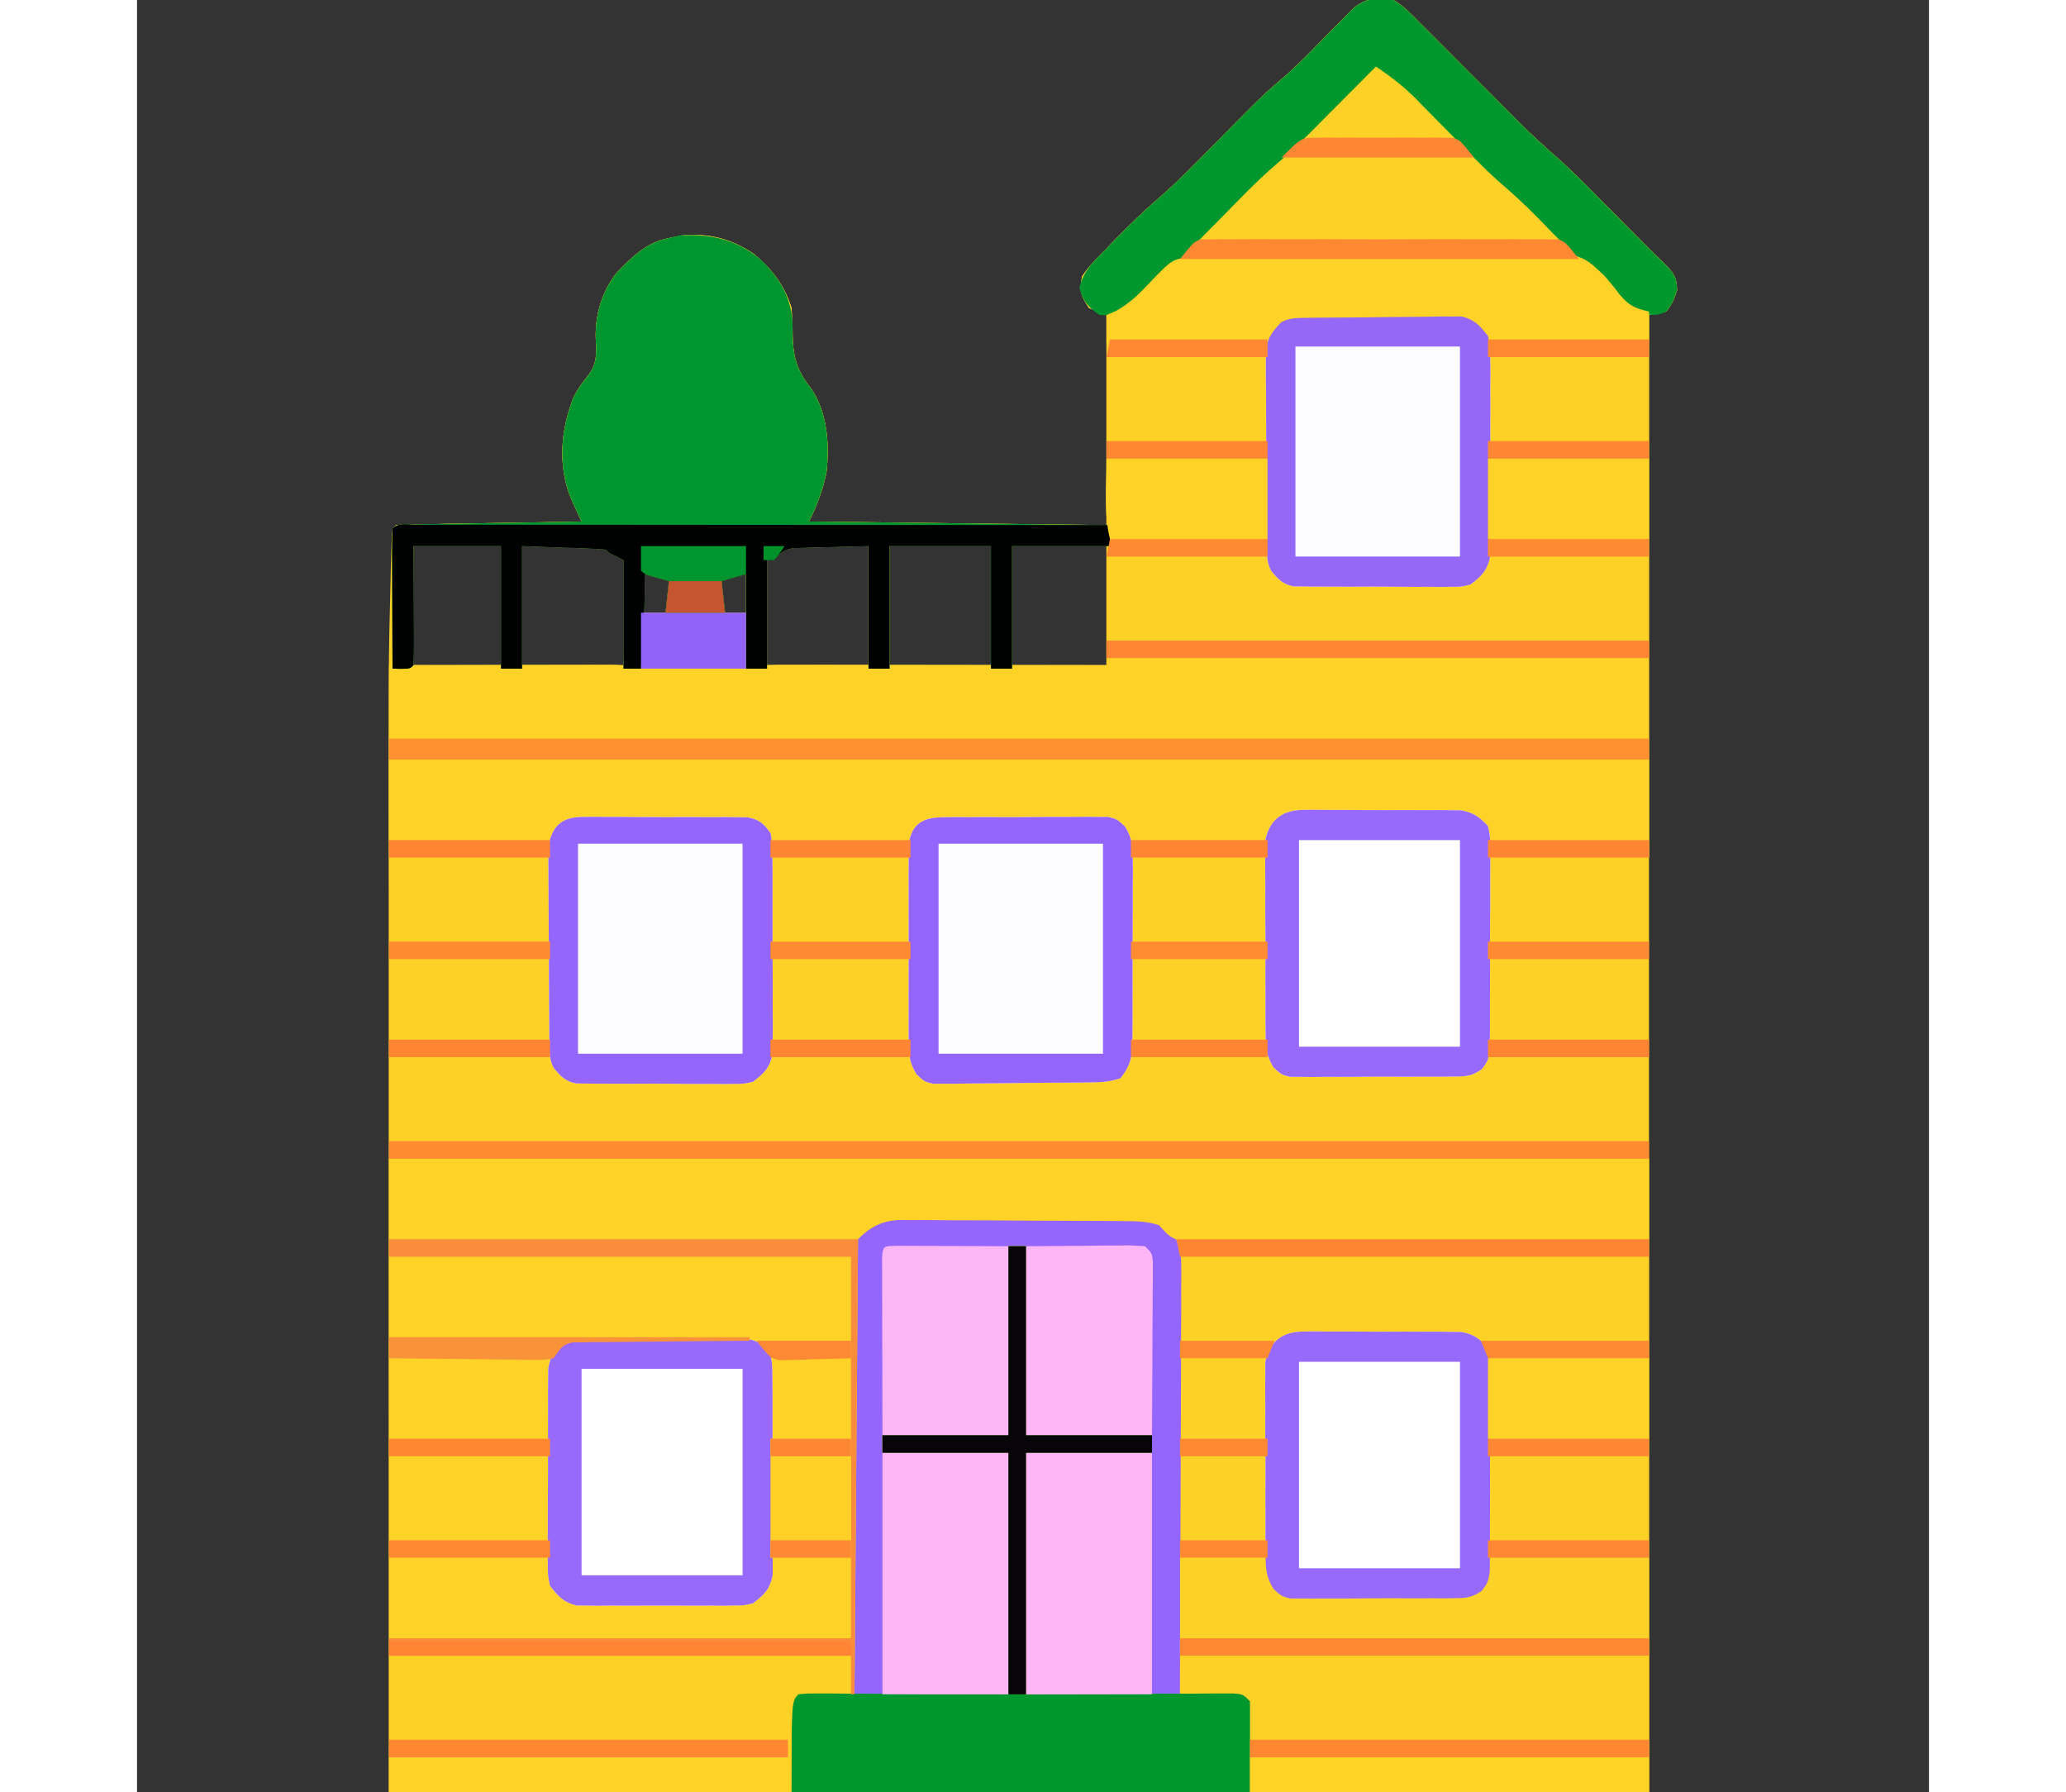 <?xml version="1.0" encoding="UTF-8"?>
<svg xmlns="http://www.w3.org/2000/svg" xmlns:xlink="http://www.w3.org/1999/xlink" width="98px" height="85px" viewBox="0 0 85 85" version="1.1">
<rect x="0" y="0" width="85" height="85" fill="#333333" stroke="none"/>
<g id="surface1">
<path style=" stroke:none;fill-rule:nonzero;fill:rgb(99.608%,81.961%,15.294%);fill-opacity:1;" d="M 59.602 0 C 60.082 0.289 60.453 0.676 60.844 1.078 C 60.961 1.195 61.078 1.309 61.199 1.43 C 61.609 1.836 62.016 2.246 62.422 2.656 C 62.762 2.996 63.102 3.34 63.445 3.68 C 63.969 4.203 64.496 4.727 65.016 5.258 C 66.008 6.258 66.008 6.258 67.051 7.203 C 68.066 8.07 68.984 9.035 69.922 9.98 C 70.117 10.176 70.312 10.371 70.508 10.57 C 70.945 11.008 71.383 11.445 71.82 11.887 C 72.051 12.117 72.281 12.344 72.516 12.57 C 72.93 13 73.047 13.188 73.047 13.781 C 72.859 14.32 72.859 14.32 72.547 14.773 C 72.273 14.832 72 14.887 71.719 14.941 C 71.719 38.062 71.719 61.18 71.719 85 C 51.996 85 32.273 85 11.953 85 C 11.949 76.312 11.945 67.625 11.941 58.676 C 11.941 55.945 11.941 53.211 11.938 50.398 C 11.938 47.035 11.938 47.035 11.938 45.453 C 11.938 44.363 11.938 43.27 11.938 42.18 C 11.926 31.496 11.926 31.496 12.027 27.547 C 12.031 27.41 12.035 27.277 12.035 27.141 C 12.047 26.781 12.055 26.426 12.066 26.066 C 12.074 25.875 12.078 25.684 12.086 25.484 C 12.117 25.07 12.117 25.07 12.285 24.902 C 12.559 24.883 12.836 24.871 13.113 24.867 C 13.289 24.863 13.465 24.863 13.645 24.859 C 13.836 24.855 14.027 24.852 14.227 24.852 C 14.52 24.844 14.52 24.844 14.816 24.84 C 15.441 24.828 16.07 24.82 16.695 24.809 C 17.117 24.801 17.543 24.793 17.965 24.789 C 19.004 24.77 20.043 24.754 21.086 24.734 C 21.039 24.637 20.992 24.535 20.945 24.434 C 20.883 24.301 20.824 24.168 20.762 24.031 C 20.703 23.898 20.645 23.77 20.582 23.633 C 19.949 22.098 20.098 20.34 20.715 18.824 C 20.906 18.453 21.113 18.16 21.375 17.836 C 21.84 17.246 21.793 16.758 21.758 16.027 C 21.73 14.922 22.055 13.824 22.742 12.949 C 23.473 12.188 24.172 11.492 25.234 11.289 C 25.441 11.246 25.645 11.207 25.855 11.164 C 27.094 11.039 28.23 11.336 29.25 12.039 C 30.109 12.738 30.715 13.539 31.047 14.609 C 31.078 15.055 31.098 15.473 31.098 15.918 C 31.125 16.957 31.312 17.59 31.957 18.406 C 32.75 19.531 32.852 21.082 32.703 22.414 C 32.523 23.246 32.258 23.973 31.875 24.734 C 36.531 24.793 41.188 24.848 45.984 24.902 C 45.984 21.613 45.984 18.328 45.984 14.941 C 45.711 14.832 45.438 14.723 45.156 14.609 C 44.758 14.008 44.703 13.824 44.824 13.117 C 45.152 12.617 45.566 12.211 45.984 11.789 C 46.129 11.637 46.273 11.488 46.422 11.336 C 47.066 10.684 47.703 10.051 48.398 9.457 C 49.418 8.574 50.352 7.598 51.297 6.641 C 53.426 4.488 53.426 4.488 54.461 3.605 C 55.148 3 55.781 2.332 56.426 1.68 C 56.703 1.398 56.984 1.113 57.266 0.832 C 57.387 0.707 57.508 0.582 57.633 0.457 C 58.211 -0.09 58.836 -0.152 59.602 0 Z M 13.117 25.898 C 13.117 27.762 13.117 29.625 13.117 31.543 C 14.484 31.543 15.855 31.543 17.266 31.543 C 17.266 29.68 17.266 27.816 17.266 25.898 C 15.895 25.898 14.527 25.898 13.117 25.898 Z M 18.262 25.898 C 18.262 27.762 18.262 29.625 18.262 31.543 C 19.852 31.543 21.438 31.543 23.078 31.543 C 23.094 30.844 23.113 30.148 23.121 29.453 C 23.125 29.215 23.133 28.977 23.141 28.742 C 23.148 28.398 23.152 28.059 23.156 27.719 C 23.16 27.512 23.164 27.305 23.172 27.094 C 23.121 26.543 23.121 26.543 22.715 26.164 C 22.188 25.863 21.895 25.82 21.293 25.832 C 21.133 25.836 20.973 25.836 20.809 25.84 C 20.609 25.844 20.41 25.852 20.203 25.855 C 19.562 25.871 18.922 25.883 18.262 25.898 Z M 29.883 26.562 C 29.77 27.105 29.77 27.105 29.801 27.719 C 29.805 27.828 29.805 27.938 29.805 28.051 C 29.809 28.398 29.82 28.746 29.832 29.094 C 29.836 29.332 29.84 29.566 29.844 29.805 C 29.852 30.383 29.867 30.965 29.883 31.543 C 31.473 31.543 33.059 31.543 34.695 31.543 C 34.695 29.68 34.695 27.816 34.695 25.898 C 34.059 25.883 33.418 25.871 32.758 25.855 C 32.555 25.852 32.355 25.844 32.148 25.84 C 31.988 25.836 31.832 25.836 31.664 25.832 C 31.504 25.832 31.34 25.828 31.172 25.824 C 30.559 25.922 30.297 26.102 29.883 26.562 Z M 35.695 25.898 C 35.695 27.762 35.695 29.625 35.695 31.543 C 37.281 31.543 38.871 31.543 40.508 31.543 C 40.508 29.68 40.508 27.816 40.508 25.898 C 38.918 25.898 37.332 25.898 35.695 25.898 Z M 41.504 25.898 C 41.504 27.762 41.504 29.625 41.504 31.543 C 42.984 31.543 44.461 31.543 45.984 31.543 C 45.984 29.68 45.984 27.816 45.984 25.898 C 44.508 25.898 43.027 25.898 41.504 25.898 Z M 24.07 27.227 C 24.07 27.828 24.07 28.434 24.07 29.055 C 24.402 29.055 24.73 29.055 25.07 29.055 C 25.125 28.559 25.18 28.066 25.234 27.559 C 24.852 27.449 24.469 27.34 24.07 27.227 Z M 27.727 27.559 C 27.781 28.051 27.836 28.543 27.891 29.055 C 28.219 29.055 28.547 29.055 28.887 29.055 C 28.887 28.449 28.887 27.848 28.887 27.227 C 28.449 27.227 28.125 27.391 27.727 27.559 Z M 27.727 27.559 "/>
<path style=" stroke:none;fill-rule:nonzero;fill:rgb(99.608%,81.961%,15.294%);fill-opacity:1;" d="M 11.953 54.953 C 31.676 54.953 51.398 54.953 71.719 54.953 C 71.719 64.867 71.719 74.785 71.719 85 C 51.996 85 32.273 85 11.953 85 C 11.953 75.082 11.953 65.168 11.953 54.953 Z M 11.953 54.953 "/>
<path style=" stroke:none;fill-rule:nonzero;fill:rgb(99.608%,81.961%,15.294%);fill-opacity:1;" d="M 59.602 0 C 60.082 0.289 60.453 0.676 60.844 1.078 C 60.961 1.195 61.078 1.309 61.199 1.43 C 61.609 1.836 62.016 2.246 62.422 2.656 C 62.762 2.996 63.102 3.34 63.445 3.68 C 63.969 4.203 64.496 4.727 65.016 5.258 C 66.008 6.258 66.008 6.258 67.051 7.203 C 68.066 8.07 68.984 9.035 69.922 9.98 C 70.117 10.176 70.312 10.371 70.508 10.57 C 70.945 11.008 71.383 11.445 71.82 11.887 C 72.051 12.117 72.281 12.344 72.516 12.57 C 72.93 13 73.047 13.188 73.047 13.781 C 72.859 14.32 72.859 14.32 72.547 14.773 C 72.273 14.832 72 14.887 71.719 14.941 C 71.719 20.309 71.719 25.68 71.719 31.211 C 63.227 31.211 54.734 31.211 45.984 31.211 C 45.984 29.457 45.984 27.703 45.984 25.898 C 44.508 25.898 43.027 25.898 41.504 25.898 C 41.504 27.816 41.504 29.734 41.504 31.711 C 41.176 31.711 40.848 31.711 40.508 31.711 C 40.508 29.793 40.508 27.875 40.508 25.898 C 38.918 25.898 37.332 25.898 35.695 25.898 C 35.695 27.816 35.695 29.734 35.695 31.711 C 35.363 31.711 35.035 31.711 34.695 31.711 C 34.695 29.793 34.695 27.875 34.695 25.898 C 34.051 25.914 33.402 25.934 32.734 25.949 C 32.531 25.953 32.328 25.957 32.121 25.961 C 31.961 25.969 31.797 25.973 31.633 25.98 C 31.469 25.984 31.305 25.988 31.137 25.992 C 30.652 26.074 30.527 26.203 30.215 26.562 C 30.105 26.562 29.996 26.562 29.883 26.562 C 29.883 28.262 29.883 29.961 29.883 31.711 C 29.555 31.711 29.227 31.711 28.887 31.711 C 28.887 30.23 28.887 28.75 28.887 27.227 C 28.312 27.391 28.312 27.391 27.727 27.559 C 27.809 28.297 27.809 28.297 27.891 29.055 C 26.961 29.055 26.027 29.055 25.07 29.055 C 25.125 28.559 25.18 28.066 25.234 27.559 C 24.852 27.449 24.469 27.34 24.07 27.227 C 24.074 27.328 24.074 27.43 24.078 27.531 C 24.094 28.93 24.004 30.316 23.906 31.711 C 23.633 31.711 23.359 31.711 23.078 31.711 C 23.078 30.012 23.078 28.312 23.078 26.562 C 22.746 26.398 22.746 26.398 22.414 26.23 C 22.355 26.176 22.301 26.121 22.246 26.062 C 21.949 26.039 21.656 26.023 21.359 26.012 C 21.195 26.004 21.035 26 20.871 25.992 C 20.664 25.984 20.457 25.977 20.242 25.973 C 19.59 25.945 18.934 25.922 18.262 25.898 C 18.262 27.816 18.262 29.734 18.262 31.711 C 17.934 31.711 17.605 31.711 17.266 31.711 C 17.266 29.793 17.266 27.875 17.266 25.898 C 15.895 25.898 14.527 25.898 13.117 25.898 C 13.117 26.305 13.117 26.711 13.121 27.129 C 13.121 27.52 13.125 27.91 13.125 28.301 C 13.125 28.574 13.125 28.848 13.129 29.117 C 13.129 29.512 13.129 29.902 13.133 30.293 C 13.133 30.414 13.133 30.539 13.133 30.664 C 13.133 30.957 13.125 31.25 13.117 31.543 C 12.949 31.711 12.949 31.711 12.523 31.719 C 12.391 31.715 12.258 31.711 12.117 31.711 C 12.113 30.766 12.113 29.824 12.109 28.883 C 12.109 28.559 12.109 28.238 12.105 27.918 C 12.105 27.457 12.105 26.996 12.102 26.539 C 12.102 26.32 12.102 26.32 12.102 26.102 C 12.102 25.754 12.109 25.41 12.117 25.07 C 12.395 24.793 12.73 24.875 13.113 24.867 C 13.289 24.863 13.465 24.863 13.645 24.859 C 13.836 24.855 14.027 24.852 14.227 24.852 C 14.422 24.848 14.617 24.844 14.816 24.84 C 15.441 24.828 16.07 24.82 16.695 24.809 C 17.117 24.801 17.543 24.793 17.965 24.789 C 19.004 24.77 20.043 24.754 21.086 24.734 C 21.039 24.637 20.992 24.535 20.945 24.434 C 20.883 24.301 20.824 24.168 20.762 24.031 C 20.703 23.898 20.645 23.77 20.582 23.633 C 19.949 22.098 20.098 20.34 20.715 18.824 C 20.906 18.453 21.113 18.16 21.375 17.836 C 21.84 17.246 21.793 16.758 21.758 16.027 C 21.73 14.922 22.055 13.824 22.742 12.949 C 23.473 12.188 24.172 11.492 25.234 11.289 C 25.441 11.246 25.645 11.207 25.855 11.164 C 27.094 11.039 28.23 11.336 29.25 12.039 C 30.109 12.738 30.715 13.539 31.047 14.609 C 31.078 15.055 31.098 15.473 31.098 15.918 C 31.125 16.957 31.312 17.59 31.957 18.406 C 32.75 19.531 32.852 21.082 32.703 22.414 C 32.523 23.246 32.258 23.973 31.875 24.734 C 36.531 24.793 41.188 24.848 45.984 24.902 C 45.984 21.613 45.984 18.328 45.984 14.941 C 45.711 14.832 45.438 14.723 45.156 14.609 C 44.758 14.008 44.703 13.824 44.824 13.117 C 45.152 12.617 45.566 12.211 45.984 11.789 C 46.129 11.637 46.273 11.488 46.422 11.336 C 47.066 10.684 47.703 10.051 48.398 9.457 C 49.418 8.574 50.352 7.598 51.297 6.641 C 53.426 4.488 53.426 4.488 54.461 3.605 C 55.148 3 55.781 2.332 56.426 1.68 C 56.703 1.398 56.984 1.113 57.266 0.832 C 57.387 0.707 57.508 0.582 57.633 0.457 C 58.211 -0.09 58.836 -0.152 59.602 0 Z M 59.602 0 "/>
<path style=" stroke:none;fill-rule:nonzero;fill:rgb(99.608%,82.353%,14.902%);fill-opacity:1;" d="M 23.906 29.055 C 25.551 29.055 27.195 29.055 28.887 29.055 C 28.887 29.93 28.887 30.805 28.887 31.711 C 29.379 31.625 29.379 31.625 29.883 31.543 C 30.125 31.531 30.371 31.523 30.613 31.523 C 30.75 31.523 30.887 31.523 31.027 31.523 C 31.25 31.523 31.25 31.523 31.473 31.523 C 31.633 31.523 31.789 31.523 31.949 31.523 C 32.469 31.523 32.984 31.527 33.504 31.527 C 33.863 31.527 34.223 31.527 34.582 31.527 C 35.527 31.527 36.473 31.531 37.418 31.531 C 38.383 31.535 39.348 31.535 40.312 31.535 C 42.203 31.535 44.094 31.539 45.984 31.543 C 45.984 31.434 45.984 31.324 45.984 31.211 C 54.477 31.211 62.969 31.211 71.719 31.211 C 71.719 34.332 71.719 37.457 71.719 40.672 C 69.199 40.672 66.68 40.672 64.082 40.672 C 64.027 40.18 63.973 39.688 63.914 39.18 C 63.566 38.77 63.367 38.699 62.844 38.617 C 62.691 38.617 62.535 38.617 62.379 38.613 C 62.207 38.613 62.031 38.609 61.852 38.609 C 61.664 38.609 61.477 38.609 61.285 38.609 C 61.094 38.609 60.898 38.609 60.703 38.605 C 60.293 38.605 59.887 38.605 59.48 38.609 C 58.855 38.609 58.23 38.605 57.605 38.598 C 57.211 38.598 56.816 38.598 56.418 38.598 C 56.23 38.598 56.047 38.594 55.852 38.594 C 55.594 38.598 55.594 38.598 55.324 38.598 C 55.172 38.598 55.02 38.598 54.863 38.598 C 54.324 38.707 54.129 38.922 53.789 39.344 C 53.734 39.512 53.68 39.676 53.625 39.844 C 52.715 39.863 51.805 39.879 50.895 39.891 C 50.582 39.895 50.273 39.898 49.965 39.906 C 49.52 39.918 49.074 39.922 48.629 39.926 C 48.492 39.93 48.352 39.934 48.211 39.938 C 47.84 39.938 47.512 39.934 47.148 39.844 C 47.051 39.707 46.953 39.57 46.852 39.43 C 46.531 38.98 46.531 38.98 46.078 38.938 C 45.531 38.91 44.988 38.906 44.441 38.914 C 44.141 38.914 44.141 38.914 43.832 38.914 C 43.406 38.914 42.984 38.918 42.559 38.922 C 41.91 38.93 41.262 38.93 40.609 38.93 C 40.199 38.93 39.789 38.934 39.375 38.938 C 39.18 38.938 38.984 38.938 38.785 38.938 C 38.516 38.941 38.516 38.941 38.238 38.945 C 38 38.945 38 38.945 37.754 38.949 C 37.285 39.023 37.145 39.137 36.855 39.512 C 36.801 39.621 36.746 39.73 36.688 39.844 C 34.5 39.844 32.305 39.844 30.047 39.844 C 29.883 39.516 29.883 39.516 29.719 39.18 C 29.293 38.969 28.992 38.988 28.52 38.98 C 28.34 38.98 28.156 38.977 27.973 38.973 C 27.145 38.965 26.32 38.961 25.496 38.957 C 25.059 38.953 24.621 38.949 24.188 38.941 C 23.559 38.934 22.934 38.93 22.305 38.926 C 22.012 38.922 22.012 38.922 21.711 38.914 C 21.211 38.918 20.746 38.922 20.254 39.016 C 20.023 39.285 19.805 39.562 19.59 39.844 C 19.012 39.965 18.441 39.941 17.855 39.926 C 17.629 39.922 17.629 39.922 17.402 39.922 C 16.844 39.918 16.289 39.906 15.73 39.895 C 13.859 39.871 13.859 39.871 11.953 39.844 C 11.953 37.105 11.953 34.367 11.953 31.543 C 14.695 31.535 14.695 31.535 15.867 31.535 C 16.664 31.535 17.465 31.531 18.262 31.531 C 18.906 31.527 19.547 31.527 20.191 31.527 C 20.438 31.527 20.684 31.527 20.93 31.527 C 21.273 31.523 21.617 31.523 21.961 31.523 C 22.254 31.523 22.254 31.523 22.555 31.523 C 23.078 31.543 23.078 31.543 23.906 31.711 C 23.906 30.832 23.906 29.957 23.906 29.055 Z M 23.906 29.055 "/>
<path style=" stroke:none;fill-rule:nonzero;fill:rgb(99.608%,82.353%,15.294%);fill-opacity:1;" d="M 11.953 59.602 C 19.184 59.602 26.418 59.602 33.867 59.602 C 33.867 65.57 33.867 71.543 33.867 77.695 C 26.637 77.695 19.402 77.695 11.953 77.695 C 11.953 71.723 11.953 65.754 11.953 59.602 Z M 11.953 59.602 "/>
<path style=" stroke:none;fill-rule:nonzero;fill:rgb(58.039%,40%,98.431%);fill-opacity:1;" d="M 36.578 57.727 C 36.699 57.727 36.82 57.727 36.949 57.727 C 37.348 57.723 37.75 57.723 38.152 57.723 C 38.43 57.723 38.711 57.723 38.988 57.723 C 39.574 57.719 40.16 57.719 40.746 57.723 C 41.496 57.723 42.246 57.719 42.996 57.715 C 43.574 57.711 44.152 57.711 44.727 57.715 C 45.004 57.715 45.281 57.711 45.559 57.711 C 45.945 57.707 46.332 57.711 46.719 57.711 C 46.887 57.711 46.887 57.711 47.062 57.707 C 47.82 57.715 48.34 57.855 48.973 58.27 C 49.406 58.867 49.535 59.277 49.531 60.008 C 49.535 60.188 49.535 60.367 49.535 60.555 C 49.531 60.75 49.531 60.945 49.527 61.145 C 49.531 61.457 49.531 61.457 49.531 61.773 C 49.527 62.344 49.527 62.91 49.523 63.477 C 49.52 64.07 49.52 64.664 49.52 65.258 C 49.52 66.379 49.512 67.504 49.508 68.625 C 49.504 69.906 49.5 71.184 49.496 72.461 C 49.492 75.094 49.484 77.723 49.473 80.352 C 47.062 80.352 44.652 80.352 42.168 80.352 C 42.168 76.57 42.168 72.793 42.168 68.895 C 44.141 68.895 46.113 68.895 48.145 68.895 C 48.145 68.621 48.145 68.348 48.145 68.066 C 46.172 68.066 44.199 68.066 42.168 68.066 C 42.168 65.109 42.168 62.148 42.168 59.102 C 41.895 59.102 41.621 59.102 41.336 59.102 C 41.336 62.059 41.336 65.02 41.336 68.066 C 39.367 68.066 37.395 68.066 35.359 68.066 C 35.359 68.34 35.359 68.613 35.359 68.895 C 37.332 68.895 39.305 68.895 41.336 68.895 C 41.336 72.676 41.336 76.457 41.336 80.352 C 38.926 80.352 36.516 80.352 34.031 80.352 C 34.02 77.574 34.008 74.797 34 72.02 C 33.996 70.727 33.992 69.438 33.984 68.148 C 33.977 67.023 33.973 65.898 33.973 64.773 C 33.969 64.18 33.969 63.586 33.965 62.988 C 33.957 62.324 33.957 61.66 33.957 60.996 C 33.953 60.699 33.953 60.699 33.949 60.398 C 33.957 59.07 33.957 59.07 34.328 58.414 C 35.07 57.797 35.625 57.723 36.578 57.727 Z M 36.578 57.727 "/>
<path style=" stroke:none;fill-rule:nonzero;fill:rgb(99.608%,81.961%,15.294%);fill-opacity:1;" d="M 11.953 58.77 C 19.293 58.77 26.637 58.77 34.199 58.77 C 34.145 65.891 34.09 73.016 34.031 80.352 C 36.445 80.352 38.855 80.352 41.336 80.352 C 41.336 76.57 41.336 72.793 41.336 68.898 C 39.367 68.898 37.395 68.898 35.359 68.898 C 35.359 68.621 35.359 68.348 35.359 68.066 C 37.332 68.066 39.305 68.066 41.336 68.066 C 41.336 65.109 41.336 62.148 41.336 59.102 C 41.613 59.102 41.887 59.102 42.168 59.102 C 42.168 62.059 42.168 65.02 42.168 68.066 C 44.141 68.066 46.113 68.066 48.145 68.066 C 48.145 68.34 48.145 68.613 48.145 68.898 C 46.172 68.898 44.199 68.898 42.168 68.898 C 42.168 72.676 42.168 76.457 42.168 80.352 C 45.539 80.34 45.539 80.34 48.914 80.32 C 49.336 80.32 49.754 80.32 50.176 80.32 C 50.34 80.316 50.34 80.316 50.512 80.316 C 50.832 80.312 51.156 80.312 51.477 80.312 C 51.66 80.312 51.844 80.312 52.031 80.312 C 52.461 80.352 52.461 80.352 52.793 80.684 C 52.793 82.109 52.793 83.531 52.793 85 C 39.316 85 25.84 85 11.953 85 C 11.953 82.59 11.953 80.18 11.953 77.695 C 19.184 77.695 26.418 77.695 33.867 77.695 C 33.867 71.723 33.867 65.754 33.867 59.602 C 26.637 59.602 19.402 59.602 11.953 59.602 C 11.953 59.324 11.953 59.051 11.953 58.77 Z M 11.953 58.77 "/>
<path style=" stroke:none;fill-rule:nonzero;fill:rgb(0%,58.824%,18.431%);fill-opacity:1;" d="M 29.551 12.285 C 30.434 13.125 31 14.02 31.094 15.25 C 31.098 15.473 31.098 15.695 31.098 15.918 C 31.125 16.957 31.312 17.59 31.957 18.406 C 32.75 19.531 32.852 21.082 32.703 22.414 C 32.523 23.246 32.258 23.973 31.875 24.734 C 38.941 24.82 38.941 24.82 46.152 24.902 C 46.152 25.23 46.152 25.559 46.152 25.898 C 44.617 25.898 43.086 25.898 41.504 25.898 C 41.504 27.816 41.504 29.734 41.504 31.711 C 41.176 31.711 40.848 31.711 40.508 31.711 C 40.508 29.793 40.508 27.875 40.508 25.898 C 38.918 25.898 37.332 25.898 35.695 25.898 C 35.695 27.816 35.695 29.734 35.695 31.711 C 35.363 31.711 35.035 31.711 34.695 31.711 C 34.695 29.793 34.695 27.875 34.695 25.898 C 34.051 25.914 33.402 25.934 32.734 25.949 C 32.43 25.957 32.43 25.957 32.121 25.961 C 31.961 25.969 31.797 25.973 31.633 25.98 C 31.469 25.984 31.305 25.988 31.137 25.992 C 30.652 26.074 30.527 26.203 30.215 26.562 C 30.105 26.562 29.996 26.562 29.883 26.562 C 29.883 28.262 29.883 29.961 29.883 31.711 C 29.555 31.711 29.227 31.711 28.887 31.711 C 28.887 30.23 28.887 28.75 28.887 27.227 C 28.312 27.391 28.312 27.391 27.727 27.559 C 27.809 28.297 27.809 28.297 27.891 29.055 C 26.961 29.055 26.027 29.055 25.07 29.055 C 25.125 28.559 25.18 28.066 25.234 27.559 C 24.852 27.449 24.469 27.34 24.07 27.227 C 24.074 27.328 24.074 27.43 24.078 27.531 C 24.094 28.93 24.004 30.316 23.906 31.711 C 23.633 31.711 23.359 31.711 23.078 31.711 C 23.078 30.012 23.078 28.312 23.078 26.562 C 22.746 26.398 22.746 26.398 22.414 26.23 C 22.355 26.176 22.301 26.121 22.246 26.062 C 21.949 26.039 21.656 26.023 21.359 26.012 C 21.195 26.004 21.035 26 20.871 25.992 C 20.664 25.984 20.457 25.977 20.242 25.973 C 19.59 25.945 18.934 25.922 18.262 25.898 C 18.262 27.816 18.262 29.734 18.262 31.711 C 17.934 31.711 17.605 31.711 17.266 31.711 C 17.266 29.793 17.266 27.875 17.266 25.898 C 15.895 25.898 14.527 25.898 13.117 25.898 C 13.117 26.305 13.117 26.711 13.121 27.129 C 13.121 27.52 13.125 27.91 13.125 28.301 C 13.125 28.574 13.125 28.848 13.129 29.117 C 13.129 29.512 13.129 29.902 13.133 30.293 C 13.133 30.414 13.133 30.539 13.133 30.664 C 13.133 30.957 13.125 31.25 13.117 31.543 C 12.949 31.711 12.949 31.711 12.523 31.719 C 12.391 31.715 12.258 31.711 12.117 31.711 C 12.113 30.766 12.113 29.824 12.109 28.883 C 12.109 28.559 12.109 28.238 12.105 27.918 C 12.105 27.457 12.105 26.996 12.102 26.539 C 12.102 26.395 12.102 26.25 12.102 26.102 C 12.102 25.754 12.109 25.41 12.117 25.07 C 12.395 24.793 12.73 24.875 13.113 24.867 C 13.289 24.863 13.465 24.863 13.645 24.859 C 13.934 24.855 13.934 24.855 14.227 24.852 C 14.422 24.848 14.617 24.844 14.816 24.84 C 15.441 24.828 16.07 24.82 16.695 24.809 C 17.117 24.801 17.543 24.793 17.965 24.789 C 19.004 24.77 20.043 24.754 21.086 24.734 C 21.039 24.637 20.992 24.535 20.945 24.434 C 20.883 24.301 20.824 24.168 20.762 24.031 C 20.703 23.898 20.645 23.77 20.582 23.633 C 19.949 22.098 20.098 20.34 20.715 18.824 C 20.906 18.453 21.113 18.16 21.375 17.836 C 21.84 17.246 21.793 16.758 21.758 16.027 C 21.73 14.922 22.055 13.824 22.742 12.949 C 23.473 12.188 24.168 11.496 25.234 11.289 C 25.41 11.246 25.582 11.207 25.762 11.164 C 27.184 11.07 28.449 11.367 29.551 12.285 Z M 29.551 12.285 "/>
<path style=" stroke:none;fill-rule:nonzero;fill:rgb(99.608%,82.353%,15.294%);fill-opacity:1;" d="M 11.953 54.953 C 31.676 54.953 51.398 54.953 71.719 54.953 C 71.719 56.211 71.719 57.473 71.719 58.77 C 68.785 58.785 65.855 58.797 62.922 58.805 C 61.559 58.809 60.199 58.812 58.836 58.82 C 57.652 58.828 56.465 58.832 55.277 58.832 C 54.648 58.832 54.02 58.836 53.391 58.84 C 52.801 58.844 52.211 58.844 51.617 58.844 C 51.297 58.844 50.977 58.848 50.656 58.852 C 50.371 58.852 50.371 58.852 50.078 58.848 C 49.91 58.852 49.746 58.852 49.574 58.852 C 49.023 58.746 48.848 58.516 48.477 58.105 C 47.898 57.914 47.379 57.914 46.781 57.91 C 46.656 57.91 46.535 57.906 46.41 57.906 C 46.008 57.902 45.605 57.902 45.203 57.898 C 45.066 57.898 44.93 57.898 44.789 57.898 C 44.059 57.895 43.332 57.891 42.605 57.891 C 41.855 57.887 41.102 57.883 40.352 57.875 C 39.773 57.871 39.195 57.871 38.617 57.871 C 38.34 57.871 38.066 57.867 37.789 57.863 C 37.398 57.859 37.012 57.859 36.625 57.863 C 36.512 57.859 36.398 57.855 36.281 57.855 C 35.406 57.863 34.816 58.152 34.199 58.77 C 33.91 58.785 33.621 58.789 33.336 58.789 C 33.148 58.789 32.961 58.789 32.766 58.789 C 32.559 58.789 32.352 58.789 32.137 58.789 C 31.922 58.789 31.703 58.789 31.48 58.789 C 30.883 58.789 30.285 58.789 29.691 58.785 C 29.066 58.785 28.445 58.785 27.82 58.785 C 26.641 58.785 25.461 58.781 24.277 58.781 C 22.934 58.781 21.59 58.777 20.246 58.777 C 17.484 58.777 14.719 58.773 11.953 58.77 C 11.953 57.508 11.953 56.25 11.953 54.953 Z M 11.953 54.953 "/>
<path style=" stroke:none;fill-rule:nonzero;fill:rgb(99.608%,82.353%,15.686%);fill-opacity:1;" d="M 11.953 36.023 C 31.676 36.023 51.398 36.023 71.719 36.023 C 71.719 37.559 71.719 39.094 71.719 40.672 C 69.199 40.672 66.68 40.672 64.082 40.672 C 64.027 40.18 63.973 39.688 63.914 39.18 C 63.566 38.77 63.367 38.699 62.844 38.617 C 62.691 38.617 62.535 38.617 62.379 38.613 C 62.207 38.613 62.031 38.609 61.852 38.609 C 61.664 38.609 61.477 38.609 61.285 38.609 C 61.094 38.609 60.898 38.609 60.703 38.605 C 60.293 38.605 59.887 38.605 59.48 38.609 C 58.855 38.609 58.23 38.605 57.605 38.598 C 57.211 38.598 56.816 38.598 56.418 38.598 C 56.23 38.598 56.047 38.594 55.852 38.594 C 55.594 38.598 55.594 38.598 55.324 38.598 C 55.172 38.598 55.02 38.598 54.863 38.598 C 54.324 38.707 54.129 38.922 53.789 39.344 C 53.734 39.512 53.68 39.676 53.625 39.844 C 52.715 39.863 51.805 39.879 50.895 39.891 C 50.582 39.895 50.273 39.898 49.965 39.906 C 49.52 39.918 49.074 39.922 48.629 39.926 C 48.492 39.93 48.352 39.934 48.211 39.938 C 47.84 39.938 47.512 39.934 47.148 39.844 C 47.051 39.707 46.953 39.57 46.852 39.43 C 46.531 38.98 46.531 38.98 46.078 38.938 C 45.531 38.91 44.988 38.906 44.441 38.914 C 44.141 38.914 44.141 38.914 43.832 38.914 C 43.406 38.914 42.984 38.918 42.559 38.922 C 41.91 38.93 41.262 38.93 40.609 38.93 C 40.199 38.93 39.789 38.934 39.375 38.938 C 39.18 38.938 38.984 38.938 38.785 38.938 C 38.605 38.938 38.422 38.941 38.238 38.945 C 38 38.945 38 38.945 37.754 38.949 C 37.285 39.023 37.145 39.137 36.855 39.512 C 36.801 39.621 36.746 39.73 36.688 39.844 C 34.5 39.844 32.305 39.844 30.047 39.844 C 29.883 39.516 29.883 39.516 29.719 39.18 C 29.293 38.969 28.992 38.988 28.52 38.98 C 28.34 38.98 28.156 38.977 27.973 38.973 C 27.145 38.965 26.32 38.961 25.496 38.957 C 25.059 38.953 24.621 38.949 24.188 38.941 C 23.559 38.934 22.934 38.93 22.305 38.926 C 22.109 38.922 21.914 38.918 21.711 38.914 C 21.211 38.918 20.746 38.922 20.254 39.016 C 20.023 39.285 19.805 39.562 19.59 39.844 C 19.012 39.965 18.441 39.941 17.855 39.926 C 17.688 39.922 17.516 39.922 17.344 39.922 C 16.805 39.918 16.27 39.906 15.73 39.895 C 15.363 39.891 15 39.887 14.637 39.883 C 13.742 39.875 12.848 39.859 11.953 39.844 C 11.953 38.582 11.953 37.324 11.953 36.023 Z M 11.953 36.023 "/>
<path style=" stroke:none;fill-rule:nonzero;fill:rgb(99.608%,81.961%,15.294%);fill-opacity:1;" d="M 49.473 77.695 C 56.812 77.695 64.156 77.695 71.719 77.695 C 71.719 80.105 71.719 82.516 71.719 85 C 65.473 85 59.227 85 52.793 85 C 52.711 82.863 52.711 82.863 52.625 80.684 C 52.375 80.434 52.141 80.48 51.793 80.465 C 51.656 80.457 51.523 80.449 51.383 80.445 C 51.242 80.438 51.102 80.43 50.957 80.426 C 50.816 80.418 50.672 80.41 50.527 80.402 C 50.176 80.387 49.824 80.367 49.473 80.352 C 49.473 79.477 49.473 78.598 49.473 77.695 Z M 49.473 77.695 "/>
<path style=" stroke:none;fill-rule:nonzero;fill:rgb(98.824%,98.824%,100%);fill-opacity:1;" d="M 55.438 15.074 C 55.605 15.074 55.777 15.07 55.953 15.066 C 56.73 15.059 57.508 15.055 58.285 15.051 C 58.699 15.047 59.109 15.043 59.52 15.035 C 60.109 15.027 60.703 15.023 61.293 15.02 C 61.477 15.016 61.66 15.012 61.852 15.008 C 62.109 15.012 62.109 15.012 62.371 15.012 C 62.52 15.008 62.672 15.008 62.828 15.008 C 63.449 15.156 63.695 15.434 64.082 15.938 C 64.188 16.449 64.188 16.449 64.188 17.023 C 64.195 17.348 64.195 17.348 64.199 17.68 C 64.195 17.914 64.195 18.152 64.191 18.387 C 64.191 18.629 64.195 18.871 64.195 19.113 C 64.195 19.621 64.195 20.129 64.191 20.637 C 64.184 21.285 64.188 21.934 64.191 22.582 C 64.195 23.086 64.195 23.586 64.191 24.086 C 64.191 24.324 64.191 24.562 64.195 24.805 C 64.199 25.137 64.195 25.473 64.188 25.809 C 64.188 25.996 64.188 26.188 64.188 26.383 C 64.047 27.062 63.797 27.309 63.25 27.723 C 62.824 27.828 62.824 27.828 62.359 27.828 C 62.188 27.832 62.012 27.832 61.832 27.836 C 61.648 27.832 61.461 27.832 61.27 27.828 C 60.98 27.828 60.98 27.828 60.688 27.832 C 60.281 27.828 59.871 27.828 59.465 27.824 C 58.844 27.816 58.223 27.82 57.598 27.824 C 57.203 27.824 56.809 27.82 56.414 27.82 C 56.133 27.82 56.133 27.82 55.848 27.82 C 55.59 27.816 55.59 27.816 55.324 27.812 C 55.172 27.812 55.02 27.812 54.863 27.809 C 54.328 27.699 54.133 27.473 53.789 27.059 C 53.562 26.605 53.598 26.238 53.594 25.73 C 53.59 25.52 53.59 25.309 53.586 25.094 C 53.586 24.863 53.586 24.633 53.582 24.402 C 53.582 24.285 53.582 24.168 53.582 24.051 C 53.578 23.438 53.574 22.824 53.574 22.211 C 53.57 21.578 53.566 20.945 53.559 20.309 C 53.555 19.824 53.555 19.336 53.555 18.848 C 53.555 18.617 53.551 18.383 53.547 18.148 C 53.543 17.82 53.543 17.496 53.547 17.168 C 53.543 16.98 53.543 16.797 53.543 16.605 C 53.641 15.988 53.859 15.715 54.285 15.273 C 54.695 15.07 54.977 15.082 55.438 15.074 Z M 55.438 15.074 "/>
<path style=" stroke:none;fill-rule:nonzero;fill:rgb(100%,100%,100%);fill-opacity:1;" d="M 55.344 63.148 C 55.516 63.145 55.688 63.145 55.867 63.141 C 56.055 63.145 56.238 63.145 56.43 63.148 C 56.719 63.148 56.719 63.148 57.012 63.145 C 57.418 63.148 57.824 63.148 58.23 63.152 C 58.852 63.16 59.473 63.156 60.094 63.152 C 60.484 63.152 60.879 63.156 61.273 63.156 C 61.461 63.156 61.645 63.156 61.836 63.156 C 62.098 63.16 62.098 63.16 62.363 63.164 C 62.59 63.164 62.59 63.164 62.824 63.168 C 63.406 63.281 63.68 63.48 64.082 63.918 C 64.188 64.414 64.188 64.414 64.188 65 C 64.188 65.109 64.188 65.219 64.191 65.328 C 64.191 65.684 64.191 66.035 64.188 66.391 C 64.188 66.637 64.188 66.883 64.188 67.133 C 64.188 67.648 64.188 68.164 64.18 68.684 C 64.176 69.344 64.176 70.008 64.18 70.668 C 64.18 71.18 64.18 71.688 64.176 72.195 C 64.176 72.441 64.176 72.684 64.176 72.93 C 64.18 73.27 64.176 73.613 64.172 73.953 C 64.168 74.148 64.168 74.34 64.168 74.543 C 64.082 75.039 64.082 75.039 63.801 75.434 C 63.336 75.762 63.082 75.789 62.516 75.793 C 62.336 75.793 62.152 75.797 61.969 75.801 C 61.773 75.801 61.578 75.797 61.379 75.797 C 61.18 75.797 60.98 75.801 60.773 75.801 C 60.348 75.801 59.926 75.801 59.504 75.797 C 58.855 75.797 58.207 75.801 57.559 75.809 C 57.148 75.809 56.738 75.809 56.324 75.809 C 56.133 75.809 55.938 75.812 55.738 75.812 C 55.559 75.812 55.375 75.809 55.191 75.809 C 55.031 75.809 54.871 75.809 54.711 75.809 C 54.289 75.703 54.289 75.703 53.902 75.348 C 53.57 74.785 53.539 74.453 53.535 73.801 C 53.531 73.59 53.527 73.375 53.527 73.156 C 53.527 72.922 53.527 72.691 53.527 72.461 C 53.527 72.223 53.527 71.984 53.527 71.746 C 53.523 71.246 53.523 70.746 53.527 70.246 C 53.531 69.605 53.527 68.969 53.52 68.328 C 53.516 67.836 53.516 67.344 53.52 66.852 C 53.52 66.613 53.516 66.379 53.516 66.145 C 53.512 65.812 53.516 65.484 53.52 65.152 C 53.52 64.965 53.52 64.777 53.52 64.586 C 53.727 63.59 54.355 63.148 55.344 63.148 Z M 55.344 63.148 "/>
<path style=" stroke:none;fill-rule:nonzero;fill:rgb(100%,100%,100%);fill-opacity:1;" d="M 55.344 38.41 C 55.516 38.41 55.688 38.406 55.867 38.406 C 56.055 38.406 56.238 38.41 56.43 38.41 C 56.719 38.41 56.719 38.41 57.012 38.41 C 57.418 38.41 57.824 38.414 58.23 38.418 C 58.852 38.422 59.473 38.422 60.094 38.418 C 60.484 38.418 60.879 38.418 61.273 38.422 C 61.461 38.422 61.645 38.422 61.836 38.418 C 62.098 38.422 62.098 38.422 62.363 38.426 C 62.59 38.43 62.59 38.43 62.824 38.43 C 63.406 38.547 63.68 38.742 64.082 39.18 C 64.188 39.676 64.188 39.676 64.188 40.266 C 64.188 40.375 64.188 40.48 64.191 40.59 C 64.191 40.945 64.191 41.301 64.188 41.656 C 64.188 41.902 64.188 42.148 64.188 42.395 C 64.188 42.91 64.188 43.43 64.18 43.945 C 64.176 44.609 64.176 45.27 64.18 45.934 C 64.18 46.441 64.18 46.949 64.176 47.461 C 64.176 47.703 64.176 47.949 64.176 48.191 C 64.18 48.535 64.176 48.875 64.172 49.219 C 64.168 49.41 64.168 49.605 64.168 49.805 C 64.082 50.305 64.082 50.305 63.801 50.695 C 63.336 51.027 63.082 51.051 62.516 51.055 C 62.336 51.059 62.152 51.062 61.969 51.062 C 61.773 51.062 61.578 51.062 61.379 51.062 C 61.18 51.062 60.98 51.062 60.773 51.062 C 60.348 51.066 59.926 51.066 59.504 51.062 C 58.855 51.059 58.207 51.066 57.559 51.07 C 57.148 51.074 56.738 51.07 56.324 51.07 C 56.133 51.074 55.938 51.074 55.738 51.078 C 55.559 51.074 55.375 51.074 55.191 51.07 C 55.031 51.07 54.871 51.07 54.711 51.07 C 54.289 50.969 54.289 50.969 53.902 50.613 C 53.57 50.051 53.539 49.715 53.535 49.066 C 53.531 48.852 53.527 48.637 53.527 48.418 C 53.527 48.188 53.527 47.957 53.527 47.723 C 53.527 47.484 53.527 47.246 53.527 47.008 C 53.523 46.508 53.523 46.008 53.527 45.508 C 53.531 44.871 53.527 44.23 53.52 43.59 C 53.516 43.098 53.516 42.605 53.52 42.113 C 53.52 41.879 53.516 41.641 53.516 41.406 C 53.512 41.078 53.516 40.746 53.52 40.418 C 53.52 40.23 53.52 40.043 53.52 39.848 C 53.727 38.855 54.355 38.41 55.344 38.41 Z M 55.344 38.41 "/>
<path style=" stroke:none;fill-rule:nonzero;fill:rgb(99.216%,98.824%,100%);fill-opacity:1;" d="M 38.258 38.758 C 38.438 38.758 38.617 38.754 38.805 38.75 C 39 38.75 39.191 38.754 39.391 38.754 C 39.691 38.754 39.691 38.754 40 38.75 C 40.422 38.75 40.844 38.75 41.27 38.754 C 41.918 38.754 42.562 38.75 43.211 38.742 C 43.625 38.742 44.035 38.742 44.445 38.742 C 44.641 38.742 44.832 38.738 45.035 38.738 C 45.215 38.738 45.395 38.742 45.582 38.742 C 45.738 38.742 45.898 38.742 46.062 38.742 C 46.484 38.848 46.484 38.848 46.867 39.203 C 47.199 39.762 47.23 40.086 47.23 40.734 C 47.234 40.945 47.234 41.152 47.238 41.371 C 47.234 41.598 47.234 41.824 47.23 42.055 C 47.23 42.289 47.23 42.523 47.23 42.758 C 47.23 43.25 47.23 43.742 47.227 44.234 C 47.223 44.863 47.223 45.492 47.223 46.121 C 47.227 46.605 47.223 47.09 47.223 47.578 C 47.223 47.809 47.223 48.039 47.223 48.273 C 47.223 48.598 47.219 48.922 47.215 49.246 C 47.215 49.43 47.215 49.613 47.211 49.805 C 47.141 50.371 46.996 50.684 46.652 51.133 C 46.156 51.297 45.816 51.324 45.297 51.332 C 45.125 51.332 44.949 51.336 44.77 51.34 C 43.977 51.348 43.184 51.352 42.391 51.355 C 41.973 51.359 41.555 51.363 41.137 51.371 C 40.531 51.379 39.93 51.383 39.324 51.387 C 39.043 51.391 39.043 51.391 38.758 51.398 C 38.582 51.398 38.41 51.395 38.23 51.395 C 38.074 51.398 37.922 51.398 37.766 51.398 C 37.355 51.301 37.355 51.301 36.973 50.945 C 36.633 50.375 36.605 50.039 36.605 49.379 C 36.602 49.16 36.598 48.945 36.598 48.723 C 36.598 48.484 36.602 48.25 36.602 48.016 C 36.602 47.77 36.602 47.527 36.598 47.285 C 36.598 46.777 36.602 46.27 36.602 45.762 C 36.605 45.109 36.605 44.461 36.602 43.809 C 36.598 43.309 36.598 42.809 36.602 42.305 C 36.602 42.066 36.602 41.824 36.598 41.586 C 36.598 41.25 36.602 40.914 36.605 40.578 C 36.605 40.391 36.605 40.199 36.605 40.004 C 36.773 39.023 37.32 38.766 38.258 38.758 Z M 38.258 38.758 "/>
<path style=" stroke:none;fill-rule:nonzero;fill:rgb(99.216%,98.824%,100%);fill-opacity:1;" d="M 21.156 38.742 C 21.43 38.738 21.43 38.738 21.703 38.738 C 21.996 38.738 21.996 38.738 22.293 38.742 C 22.594 38.742 22.594 38.742 22.898 38.742 C 23.324 38.742 23.746 38.746 24.168 38.75 C 24.816 38.754 25.465 38.754 26.113 38.75 C 26.523 38.75 26.934 38.75 27.348 38.754 C 27.539 38.754 27.734 38.754 27.934 38.75 C 28.207 38.754 28.207 38.754 28.48 38.758 C 28.641 38.762 28.801 38.762 28.961 38.762 C 29.523 38.875 29.715 39.047 30.051 39.512 C 30.133 40.004 30.133 40.004 30.137 40.578 C 30.141 40.797 30.145 41.012 30.145 41.234 C 30.145 41.473 30.145 41.707 30.145 41.945 C 30.145 42.188 30.145 42.43 30.145 42.672 C 30.148 43.18 30.148 43.688 30.145 44.199 C 30.141 44.848 30.145 45.5 30.152 46.148 C 30.156 46.648 30.156 47.152 30.152 47.652 C 30.152 47.891 30.156 48.133 30.156 48.371 C 30.16 48.707 30.156 49.043 30.152 49.379 C 30.152 49.57 30.152 49.762 30.152 49.957 C 30.016 50.637 29.766 50.883 29.219 51.301 C 28.789 51.402 28.789 51.402 28.328 51.402 C 28.152 51.406 27.98 51.406 27.801 51.41 C 27.613 51.406 27.43 51.406 27.234 51.402 C 26.949 51.402 26.949 51.402 26.652 51.406 C 26.246 51.402 25.84 51.402 25.434 51.398 C 24.812 51.391 24.188 51.395 23.566 51.398 C 23.172 51.398 22.773 51.395 22.379 51.395 C 22.102 51.395 22.102 51.395 21.816 51.395 C 21.555 51.391 21.555 51.391 21.289 51.387 C 21.137 51.387 20.984 51.387 20.828 51.383 C 20.297 51.273 20.098 51.047 19.758 50.637 C 19.527 50.18 19.566 49.812 19.559 49.305 C 19.559 49.094 19.555 48.883 19.555 48.668 C 19.551 48.438 19.551 48.207 19.551 47.977 C 19.551 47.859 19.551 47.742 19.547 47.625 C 19.543 47.012 19.543 46.398 19.539 45.785 C 19.539 45.152 19.535 44.52 19.527 43.883 C 19.523 43.398 19.52 42.91 19.52 42.422 C 19.52 42.191 19.52 41.957 19.516 41.723 C 19.512 41.395 19.512 41.07 19.512 40.742 C 19.512 40.555 19.512 40.371 19.508 40.18 C 19.672 39.172 20.152 38.742 21.156 38.742 Z M 21.156 38.742 "/>
<path style=" stroke:none;fill-rule:nonzero;fill:rgb(100%,100%,100%);fill-opacity:1;" d="M 21.156 63.48 C 21.43 63.477 21.43 63.477 21.703 63.473 C 21.996 63.477 21.996 63.477 22.293 63.48 C 22.594 63.48 22.594 63.48 22.898 63.477 C 23.324 63.48 23.746 63.48 24.168 63.484 C 24.816 63.492 25.465 63.488 26.113 63.484 C 26.523 63.484 26.934 63.488 27.348 63.488 C 27.539 63.488 27.734 63.488 27.934 63.488 C 28.207 63.492 28.207 63.492 28.48 63.496 C 28.641 63.496 28.801 63.496 28.961 63.5 C 29.523 63.613 29.715 63.781 30.051 64.25 C 30.133 64.738 30.133 64.738 30.137 65.316 C 30.141 65.531 30.145 65.75 30.145 65.973 C 30.145 66.207 30.145 66.445 30.145 66.68 C 30.145 66.922 30.145 67.164 30.145 67.41 C 30.148 67.918 30.148 68.426 30.145 68.934 C 30.141 69.586 30.145 70.234 30.152 70.887 C 30.156 71.387 30.156 71.887 30.152 72.391 C 30.152 72.629 30.156 72.867 30.156 73.109 C 30.16 73.445 30.156 73.781 30.152 74.117 C 30.152 74.305 30.152 74.496 30.152 74.695 C 30.016 75.375 29.766 75.617 29.219 76.035 C 28.789 76.141 28.789 76.141 28.328 76.141 C 28.156 76.145 27.984 76.148 27.805 76.152 C 27.617 76.148 27.434 76.148 27.242 76.145 C 27.051 76.145 26.859 76.148 26.66 76.148 C 26.254 76.148 25.848 76.148 25.441 76.145 C 24.82 76.141 24.199 76.145 23.578 76.148 C 23.188 76.148 22.793 76.148 22.398 76.145 C 22.117 76.148 22.117 76.148 21.836 76.152 C 21.66 76.148 21.488 76.145 21.309 76.141 C 21.082 76.141 21.082 76.141 20.848 76.141 C 20.227 75.988 19.977 75.707 19.59 75.207 C 19.484 74.703 19.484 74.703 19.484 74.133 C 19.48 73.812 19.48 73.812 19.48 73.488 C 19.48 73.254 19.484 73.023 19.484 72.793 C 19.484 72.555 19.484 72.316 19.484 72.078 C 19.484 71.578 19.484 71.078 19.492 70.578 C 19.496 69.938 19.496 69.301 19.492 68.66 C 19.492 68.168 19.492 67.676 19.496 67.184 C 19.496 66.945 19.496 66.711 19.496 66.477 C 19.492 66.145 19.496 65.816 19.5 65.484 C 19.504 65.297 19.504 65.109 19.504 64.918 C 19.676 63.91 20.148 63.48 21.156 63.48 Z M 21.156 63.48 "/>
<path style=" stroke:none;fill-rule:nonzero;fill:rgb(0%,59.216%,18.431%);fill-opacity:1;" d="M 41.336 59.102 C 41.613 59.102 41.887 59.102 42.168 59.102 C 42.168 62.059 42.168 65.02 42.168 68.066 C 44.141 68.066 46.113 68.066 48.145 68.066 C 48.145 68.34 48.145 68.613 48.145 68.898 C 46.172 68.898 44.199 68.898 42.168 68.898 C 42.168 72.676 42.168 76.457 42.168 80.352 C 45.539 80.34 45.539 80.34 48.914 80.32 C 49.336 80.32 49.754 80.32 50.176 80.32 C 50.285 80.316 50.398 80.316 50.512 80.316 C 50.832 80.312 51.156 80.312 51.477 80.312 C 51.66 80.312 51.844 80.312 52.031 80.312 C 52.461 80.352 52.461 80.352 52.793 80.684 C 52.793 82.109 52.793 83.531 52.793 85 C 45.617 85 38.438 85 31.047 85 C 31.047 80.684 31.047 80.684 31.375 80.352 C 31.797 80.312 31.797 80.312 32.328 80.312 C 32.531 80.312 32.734 80.312 32.941 80.312 C 33.156 80.316 33.367 80.316 33.59 80.32 C 33.883 80.32 33.883 80.32 34.18 80.32 C 34.914 80.32 35.645 80.328 36.379 80.332 C 38.016 80.336 39.652 80.344 41.336 80.352 C 41.336 76.57 41.336 72.793 41.336 68.898 C 39.367 68.898 37.395 68.898 35.359 68.898 C 35.359 68.621 35.359 68.348 35.359 68.066 C 37.332 68.066 39.305 68.066 41.336 68.066 C 41.336 65.109 41.336 62.148 41.336 59.102 Z M 41.336 59.102 "/>
<path style=" stroke:none;fill-rule:nonzero;fill:rgb(0.392%,59.216%,18.431%);fill-opacity:1;" d="M 59.602 0 C 60.082 0.289 60.453 0.676 60.844 1.078 C 61.02 1.254 61.02 1.254 61.199 1.43 C 61.609 1.836 62.016 2.246 62.422 2.656 C 62.762 2.996 63.102 3.34 63.445 3.68 C 63.969 4.203 64.496 4.727 65.016 5.258 C 66.008 6.258 66.008 6.258 67.051 7.203 C 68.066 8.07 68.984 9.035 69.922 9.98 C 70.117 10.176 70.312 10.371 70.508 10.57 C 70.945 11.008 71.383 11.445 71.82 11.887 C 72.051 12.117 72.281 12.344 72.516 12.57 C 72.93 13 73.047 13.188 73.047 13.781 C 72.859 14.32 72.859 14.32 72.547 14.773 C 72.004 15.031 71.754 14.953 71.18 14.762 C 70.445 14.434 69.953 13.918 69.398 13.348 C 69.293 13.238 69.188 13.133 69.078 13.023 C 68.742 12.68 68.41 12.336 68.078 11.996 C 67.742 11.652 67.41 11.312 67.074 10.977 C 66.867 10.766 66.66 10.555 66.457 10.34 C 65.852 9.723 65.223 9.148 64.566 8.582 C 64.094 8.164 63.656 7.723 63.215 7.273 C 63.027 7.082 62.84 6.895 62.652 6.703 C 62.367 6.414 62.078 6.121 61.789 5.828 C 61.508 5.539 61.227 5.254 60.941 4.969 C 60.816 4.84 60.816 4.84 60.688 4.707 C 60.094 4.109 59.465 3.629 58.77 3.156 C 58.598 3.328 58.598 3.328 58.426 3.5 C 57.996 3.934 57.57 4.363 57.141 4.793 C 56.957 4.977 56.773 5.164 56.586 5.348 C 54.859 7.09 54.859 7.09 54.125 7.715 C 53.125 8.566 52.223 9.523 51.297 10.461 C 49.062 12.723 49.062 12.723 48.078 13.547 C 47.797 13.793 47.555 14.062 47.305 14.34 C 46.727 14.855 46.43 14.984 45.656 14.941 C 45.105 14.555 44.875 14.297 44.699 13.645 C 44.895 12.824 45.402 12.375 45.984 11.789 C 46.129 11.637 46.273 11.488 46.422 11.336 C 47.066 10.684 47.703 10.051 48.398 9.457 C 49.418 8.574 50.352 7.598 51.297 6.641 C 53.426 4.488 53.426 4.488 54.461 3.605 C 55.148 3 55.781 2.332 56.426 1.68 C 56.703 1.398 56.984 1.113 57.266 0.832 C 57.445 0.645 57.445 0.645 57.633 0.457 C 58.211 -0.09 58.836 -0.152 59.602 0 Z M 59.602 0 "/>
<path style=" stroke:none;fill-rule:nonzero;fill:rgb(0%,0.784%,0.392%);fill-opacity:1;" d="M 13.191 24.883 C 13.391 24.883 13.391 24.883 13.59 24.883 C 13.797 24.883 13.797 24.883 14.012 24.883 C 14.477 24.883 14.945 24.883 15.414 24.883 C 15.746 24.883 16.082 24.883 16.414 24.883 C 17.324 24.883 18.23 24.883 19.141 24.887 C 20.09 24.887 21.039 24.887 21.988 24.887 C 23.785 24.887 25.582 24.891 27.383 24.891 C 29.426 24.891 31.473 24.895 33.52 24.895 C 37.73 24.895 41.941 24.898 46.152 24.902 C 46.152 25.23 46.152 25.559 46.152 25.898 C 44.617 25.898 43.086 25.898 41.504 25.898 C 41.504 27.816 41.504 29.734 41.504 31.711 C 41.176 31.711 40.848 31.711 40.508 31.711 C 40.508 29.793 40.508 27.875 40.508 25.898 C 38.918 25.898 37.332 25.898 35.695 25.898 C 35.695 27.816 35.695 29.734 35.695 31.711 C 35.363 31.711 35.035 31.711 34.699 31.711 C 34.699 29.793 34.699 27.875 34.699 25.898 C 34.051 25.914 33.402 25.934 32.734 25.949 C 32.531 25.953 32.328 25.957 32.121 25.961 C 31.879 25.973 31.879 25.973 31.633 25.98 C 31.469 25.984 31.305 25.988 31.137 25.992 C 30.652 26.074 30.527 26.203 30.215 26.562 C 30.105 26.562 29.996 26.562 29.883 26.562 C 29.883 28.262 29.883 29.961 29.883 31.711 C 29.555 31.711 29.227 31.711 28.887 31.711 C 28.887 30.23 28.887 28.75 28.887 27.227 C 28.504 27.336 28.121 27.445 27.727 27.559 C 27.809 28.297 27.809 28.297 27.891 29.055 C 26.961 29.055 26.027 29.055 25.07 29.055 C 25.125 28.559 25.18 28.066 25.234 27.559 C 24.852 27.449 24.469 27.34 24.074 27.227 C 24.074 27.328 24.074 27.43 24.078 27.531 C 24.094 28.93 24.004 30.316 23.906 31.711 C 23.633 31.711 23.359 31.711 23.078 31.711 C 23.078 30.012 23.078 28.312 23.078 26.562 C 22.855 26.453 22.637 26.344 22.414 26.23 C 22.328 26.148 22.328 26.148 22.246 26.066 C 21.949 26.039 21.656 26.023 21.359 26.012 C 21.117 26.004 21.117 26.004 20.871 25.992 C 20.664 25.984 20.457 25.977 20.242 25.973 C 19.59 25.945 18.934 25.922 18.262 25.898 C 18.262 27.816 18.262 29.734 18.262 31.711 C 17.934 31.711 17.605 31.711 17.266 31.711 C 17.266 29.793 17.266 27.875 17.266 25.898 C 15.895 25.898 14.527 25.898 13.117 25.898 C 13.117 26.305 13.117 26.711 13.121 27.129 C 13.121 27.52 13.125 27.91 13.125 28.301 C 13.125 28.574 13.125 28.848 13.129 29.117 C 13.129 29.512 13.129 29.902 13.133 30.293 C 13.133 30.414 13.133 30.539 13.133 30.664 C 13.133 30.957 13.125 31.25 13.117 31.543 C 12.949 31.711 12.949 31.711 12.523 31.719 C 12.391 31.715 12.258 31.711 12.121 31.711 C 12.113 30.766 12.113 29.824 12.109 28.883 C 12.109 28.559 12.109 28.238 12.105 27.918 C 12.105 27.457 12.105 26.996 12.102 26.539 C 12.102 26.395 12.102 26.25 12.102 26.102 C 12.102 25.754 12.109 25.41 12.121 25.07 C 12.414 24.773 12.801 24.883 13.191 24.883 Z M 13.191 24.883 "/>
<path style=" stroke:none;fill-rule:nonzero;fill:rgb(99.608%,82.353%,15.294%);fill-opacity:1;" d="M 50.082 12.23 C 50.324 12.227 50.324 12.227 50.566 12.219 C 50.742 12.219 50.918 12.215 51.098 12.215 C 51.375 12.207 51.375 12.207 51.656 12.203 C 53.359 12.172 55.062 12.156 56.77 12.145 C 58.027 12.137 59.285 12.121 60.543 12.098 C 61.535 12.078 62.527 12.07 63.523 12.066 C 63.945 12.062 64.363 12.059 64.785 12.047 C 68.426 11.961 68.426 11.961 69.586 13.059 C 69.844 13.344 70.078 13.637 70.309 13.945 C 70.762 14.488 71.039 14.625 71.719 14.773 C 71.719 15.215 71.719 15.652 71.719 16.102 C 70.645 16.125 69.574 16.141 68.5 16.148 C 68.137 16.152 67.773 16.16 67.406 16.168 C 66.883 16.176 66.359 16.18 65.832 16.184 C 65.59 16.191 65.59 16.191 65.34 16.199 C 64.906 16.199 64.508 16.191 64.082 16.102 C 63.949 15.969 63.816 15.832 63.68 15.691 C 62.992 15.02 62.234 15.156 61.312 15.164 C 61.125 15.164 60.934 15.16 60.742 15.16 C 60.344 15.16 59.945 15.16 59.547 15.164 C 58.938 15.168 58.328 15.164 57.719 15.16 C 57.332 15.16 56.945 15.16 56.559 15.164 C 56.379 15.16 56.195 15.16 56.008 15.156 C 54.895 15.176 54.574 15.301 53.789 16.102 C 53.195 16.23 52.605 16.223 52 16.223 C 51.828 16.223 51.656 16.227 51.48 16.227 C 50.934 16.234 50.383 16.238 49.836 16.238 C 49.465 16.242 49.09 16.246 48.719 16.25 C 47.809 16.262 46.898 16.266 45.984 16.27 C 45.984 15.832 45.984 15.395 45.984 14.941 C 46.133 14.879 46.277 14.816 46.426 14.75 C 47.027 14.418 47.461 14.016 47.926 13.52 C 49.141 12.246 49.141 12.246 50.082 12.23 Z M 50.082 12.23 "/>
<path style=" stroke:none;fill-rule:nonzero;fill:rgb(99.608%,71.373%,96.471%);fill-opacity:1;" d="M 42.168 68.898 C 44.141 68.898 46.113 68.898 48.145 68.898 C 48.145 72.676 48.145 76.457 48.145 80.352 C 46.172 80.352 44.199 80.352 42.168 80.352 C 42.168 76.57 42.168 72.793 42.168 68.898 Z M 42.168 68.898 "/>
<path style=" stroke:none;fill-rule:nonzero;fill:rgb(99.216%,70.98%,96.078%);fill-opacity:1;" d="M 35.359 68.898 C 37.332 68.898 39.305 68.898 41.336 68.898 C 41.336 72.676 41.336 76.457 41.336 80.352 C 39.367 80.352 37.395 80.352 35.359 80.352 C 35.359 76.57 35.359 72.793 35.359 68.898 Z M 35.359 68.898 "/>
<path style=" stroke:none;fill-rule:nonzero;fill:rgb(99.216%,82.353%,15.686%);fill-opacity:1;" d="M 49.473 73.875 C 50.844 73.875 52.211 73.875 53.625 73.875 C 53.734 74.316 53.844 74.754 53.953 75.203 C 54.383 75.633 54.559 75.578 55.156 75.582 C 55.336 75.586 55.516 75.586 55.703 75.586 C 56 75.586 56 75.586 56.301 75.586 C 56.602 75.59 56.602 75.59 56.91 75.59 C 57.336 75.59 57.762 75.59 58.188 75.59 C 58.84 75.59 59.492 75.594 60.145 75.598 C 60.559 75.598 60.969 75.598 61.383 75.598 C 61.578 75.598 61.777 75.602 61.977 75.602 C 62.16 75.602 62.34 75.602 62.527 75.598 C 62.77 75.598 62.77 75.598 63.012 75.598 C 63.418 75.562 63.418 75.562 63.711 75.355 C 64.012 74.938 64.012 74.938 64.082 73.875 C 66.602 73.875 69.121 73.875 71.719 73.875 C 71.719 75.137 71.719 76.398 71.719 77.695 C 64.379 77.695 57.035 77.695 49.473 77.695 C 49.473 76.434 49.473 75.176 49.473 73.875 Z M 49.473 73.875 "/>
<path style=" stroke:none;fill-rule:nonzero;fill:rgb(100%,56.863%,19.216%);fill-opacity:1;" d="M 11.953 35.031 C 31.676 35.031 51.398 35.031 71.719 35.031 C 71.719 35.359 71.719 35.688 71.719 36.023 C 51.996 36.023 32.273 36.023 11.953 36.023 C 11.953 35.695 11.953 35.367 11.953 35.031 Z M 11.953 35.031 "/>
<path style=" stroke:none;fill-rule:nonzero;fill:rgb(59.216%,41.569%,98.431%);fill-opacity:1;" d="M 55.344 63.148 C 55.516 63.145 55.688 63.145 55.867 63.141 C 56.055 63.145 56.238 63.145 56.43 63.148 C 56.719 63.148 56.719 63.148 57.012 63.145 C 57.418 63.148 57.824 63.148 58.23 63.152 C 58.852 63.16 59.473 63.156 60.094 63.152 C 60.484 63.152 60.879 63.156 61.273 63.156 C 61.461 63.156 61.645 63.156 61.836 63.156 C 62.098 63.16 62.098 63.16 62.363 63.164 C 62.59 63.164 62.59 63.164 62.824 63.168 C 63.406 63.281 63.68 63.48 64.082 63.918 C 64.188 64.414 64.188 64.414 64.188 65 C 64.188 65.109 64.188 65.219 64.191 65.328 C 64.191 65.684 64.191 66.035 64.188 66.391 C 64.188 66.637 64.188 66.883 64.188 67.133 C 64.188 67.648 64.188 68.164 64.18 68.684 C 64.176 69.344 64.176 70.008 64.18 70.668 C 64.18 71.18 64.18 71.688 64.176 72.195 C 64.176 72.441 64.176 72.684 64.176 72.93 C 64.18 73.27 64.176 73.613 64.172 73.953 C 64.168 74.148 64.168 74.34 64.168 74.543 C 64.082 75.039 64.082 75.039 63.801 75.434 C 63.336 75.762 63.082 75.789 62.516 75.793 C 62.336 75.793 62.152 75.797 61.969 75.801 C 61.773 75.801 61.578 75.797 61.379 75.797 C 61.18 75.797 60.98 75.801 60.773 75.801 C 60.348 75.801 59.926 75.801 59.504 75.797 C 58.855 75.797 58.207 75.801 57.559 75.809 C 57.148 75.809 56.738 75.809 56.324 75.809 C 56.133 75.809 55.938 75.812 55.738 75.812 C 55.559 75.812 55.375 75.809 55.191 75.809 C 55.031 75.809 54.871 75.809 54.711 75.809 C 54.289 75.703 54.289 75.703 53.902 75.348 C 53.57 74.785 53.539 74.453 53.535 73.801 C 53.531 73.59 53.527 73.375 53.527 73.156 C 53.527 72.922 53.527 72.691 53.527 72.461 C 53.527 72.223 53.527 71.984 53.527 71.746 C 53.523 71.246 53.523 70.746 53.527 70.246 C 53.531 69.605 53.527 68.969 53.52 68.328 C 53.516 67.836 53.516 67.344 53.52 66.852 C 53.52 66.613 53.516 66.379 53.516 66.145 C 53.512 65.812 53.516 65.484 53.52 65.152 C 53.52 64.965 53.52 64.777 53.52 64.586 C 53.727 63.59 54.355 63.148 55.344 63.148 Z M 55.117 64.582 C 55.117 67.812 55.117 71.043 55.117 74.375 C 57.637 74.375 60.156 74.375 62.754 74.375 C 62.754 71.145 62.754 67.91 62.754 64.582 C 60.234 64.582 57.715 64.582 55.117 64.582 Z M 55.117 64.582 "/>
<path style=" stroke:none;fill-rule:nonzero;fill:rgb(59.216%,41.569%,98.431%);fill-opacity:1;" d="M 55.344 38.41 C 55.516 38.41 55.688 38.406 55.867 38.406 C 56.055 38.406 56.238 38.41 56.43 38.41 C 56.719 38.41 56.719 38.41 57.012 38.41 C 57.418 38.41 57.824 38.414 58.23 38.418 C 58.852 38.422 59.473 38.422 60.094 38.418 C 60.484 38.418 60.879 38.418 61.273 38.422 C 61.461 38.422 61.645 38.422 61.836 38.418 C 62.098 38.422 62.098 38.422 62.363 38.426 C 62.59 38.43 62.59 38.43 62.824 38.43 C 63.406 38.547 63.68 38.742 64.082 39.18 C 64.188 39.676 64.188 39.676 64.188 40.266 C 64.188 40.375 64.188 40.48 64.191 40.59 C 64.191 40.945 64.191 41.301 64.188 41.656 C 64.188 41.902 64.188 42.148 64.188 42.395 C 64.188 42.91 64.188 43.43 64.18 43.945 C 64.176 44.609 64.176 45.27 64.18 45.934 C 64.18 46.441 64.18 46.949 64.176 47.461 C 64.176 47.703 64.176 47.949 64.176 48.191 C 64.18 48.535 64.176 48.875 64.172 49.219 C 64.168 49.41 64.168 49.605 64.168 49.805 C 64.082 50.305 64.082 50.305 63.801 50.695 C 63.336 51.027 63.082 51.051 62.516 51.055 C 62.336 51.059 62.152 51.062 61.969 51.062 C 61.773 51.062 61.578 51.062 61.379 51.062 C 61.18 51.062 60.98 51.062 60.773 51.062 C 60.348 51.066 59.926 51.066 59.504 51.062 C 58.855 51.059 58.207 51.066 57.559 51.07 C 57.148 51.074 56.738 51.07 56.324 51.07 C 56.133 51.074 55.938 51.074 55.738 51.078 C 55.559 51.074 55.375 51.074 55.191 51.07 C 55.031 51.07 54.871 51.07 54.711 51.07 C 54.289 50.969 54.289 50.969 53.902 50.613 C 53.57 50.051 53.539 49.715 53.535 49.066 C 53.531 48.852 53.527 48.637 53.527 48.418 C 53.527 48.188 53.527 47.957 53.527 47.723 C 53.527 47.484 53.527 47.246 53.527 47.008 C 53.523 46.508 53.523 46.008 53.527 45.508 C 53.531 44.871 53.527 44.23 53.52 43.59 C 53.516 43.098 53.516 42.605 53.52 42.113 C 53.52 41.879 53.516 41.641 53.516 41.406 C 53.512 41.078 53.516 40.746 53.52 40.418 C 53.52 40.23 53.52 40.043 53.52 39.848 C 53.727 38.855 54.355 38.41 55.344 38.41 Z M 55.117 39.844 C 55.117 43.074 55.117 46.309 55.117 49.641 C 57.637 49.641 60.156 49.641 62.754 49.641 C 62.754 46.406 62.754 43.176 62.754 39.844 C 60.234 39.844 57.715 39.844 55.117 39.844 Z M 55.117 39.844 "/>
<path style=" stroke:none;fill-rule:nonzero;fill:rgb(59.216%,41.569%,98.431%);fill-opacity:1;" d="M 21.156 63.48 C 21.43 63.477 21.43 63.477 21.703 63.473 C 21.996 63.477 21.996 63.477 22.293 63.48 C 22.594 63.48 22.594 63.48 22.898 63.477 C 23.324 63.48 23.746 63.48 24.168 63.484 C 24.816 63.492 25.465 63.488 26.113 63.484 C 26.523 63.484 26.934 63.488 27.348 63.488 C 27.539 63.488 27.734 63.488 27.934 63.488 C 28.207 63.492 28.207 63.492 28.48 63.496 C 28.641 63.496 28.801 63.496 28.961 63.5 C 29.523 63.613 29.715 63.781 30.051 64.25 C 30.133 64.738 30.133 64.738 30.137 65.316 C 30.141 65.531 30.145 65.75 30.145 65.973 C 30.145 66.207 30.145 66.445 30.145 66.68 C 30.145 66.922 30.145 67.164 30.145 67.41 C 30.148 67.918 30.148 68.426 30.145 68.934 C 30.141 69.586 30.145 70.234 30.152 70.887 C 30.156 71.387 30.156 71.887 30.152 72.391 C 30.152 72.629 30.156 72.867 30.156 73.109 C 30.16 73.445 30.156 73.781 30.152 74.117 C 30.152 74.305 30.152 74.496 30.152 74.695 C 30.016 75.375 29.766 75.617 29.219 76.035 C 28.789 76.141 28.789 76.141 28.328 76.141 C 28.156 76.145 27.984 76.148 27.805 76.152 C 27.617 76.148 27.434 76.148 27.242 76.145 C 27.051 76.145 26.859 76.148 26.66 76.148 C 26.254 76.148 25.848 76.148 25.441 76.145 C 24.82 76.141 24.199 76.145 23.578 76.148 C 23.188 76.148 22.793 76.148 22.398 76.145 C 22.117 76.148 22.117 76.148 21.836 76.152 C 21.66 76.148 21.488 76.145 21.309 76.141 C 21.082 76.141 21.082 76.141 20.848 76.141 C 20.227 75.988 19.977 75.707 19.59 75.207 C 19.484 74.703 19.484 74.703 19.484 74.133 C 19.48 73.812 19.48 73.812 19.48 73.488 C 19.48 73.254 19.484 73.023 19.484 72.793 C 19.484 72.555 19.484 72.316 19.484 72.078 C 19.484 71.578 19.484 71.078 19.492 70.578 C 19.496 69.938 19.496 69.301 19.492 68.66 C 19.492 68.168 19.492 67.676 19.496 67.184 C 19.496 66.945 19.496 66.711 19.496 66.477 C 19.492 66.145 19.496 65.816 19.5 65.484 C 19.504 65.297 19.504 65.109 19.504 64.918 C 19.676 63.91 20.148 63.48 21.156 63.48 Z M 21.086 64.914 C 21.086 68.145 21.086 71.375 21.086 74.707 C 23.605 74.707 26.125 74.707 28.723 74.707 C 28.723 71.477 28.723 68.242 28.723 64.914 C 26.199 64.914 23.68 64.914 21.086 64.914 Z M 21.086 64.914 "/>
<path style=" stroke:none;fill-rule:nonzero;fill:rgb(98.824%,70.98%,96.078%);fill-opacity:1;" d="M 36.078 59.082 C 36.324 59.082 36.57 59.082 36.816 59.086 C 36.93 59.086 37.043 59.086 37.16 59.086 C 37.586 59.086 38.016 59.09 38.441 59.09 C 39.398 59.094 40.355 59.098 41.336 59.102 C 41.336 62.059 41.336 65.02 41.336 68.066 C 39.367 68.066 37.395 68.066 35.359 68.066 C 35.359 66.816 35.355 65.566 35.352 64.316 C 35.352 63.891 35.352 63.465 35.348 63.039 C 35.348 62.43 35.348 61.82 35.344 61.207 C 35.344 61.016 35.344 60.824 35.344 60.629 C 35.344 60.453 35.344 60.277 35.344 60.094 C 35.344 59.938 35.34 59.781 35.34 59.621 C 35.375 59.035 35.473 59.102 36.078 59.082 Z M 36.078 59.082 "/>
<path style=" stroke:none;fill-rule:nonzero;fill:rgb(99.608%,71.373%,96.863%);fill-opacity:1;" d="M 42.168 59.102 C 43.555 59.09 43.555 59.09 44.969 59.082 C 45.406 59.078 45.406 59.078 45.852 59.07 C 46.082 59.07 46.316 59.07 46.547 59.07 C 46.664 59.066 46.785 59.066 46.91 59.062 C 47.211 59.062 47.512 59.082 47.812 59.102 C 48.145 59.434 48.145 59.434 48.184 59.801 C 48.184 60.031 48.184 60.031 48.184 60.266 C 48.184 60.438 48.184 60.609 48.184 60.789 C 48.18 60.973 48.18 61.16 48.176 61.355 C 48.176 61.547 48.176 61.738 48.176 61.934 C 48.172 62.547 48.168 63.16 48.164 63.77 C 48.164 64.184 48.16 64.598 48.16 65.016 C 48.156 66.031 48.152 67.051 48.145 68.066 C 46.172 68.066 44.199 68.066 42.168 68.066 C 42.168 65.109 42.168 62.148 42.168 59.102 Z M 42.168 59.102 "/>
<path style=" stroke:none;fill-rule:nonzero;fill:rgb(58.824%,40.784%,96.863%);fill-opacity:1;" d="M 55.438 15.074 C 55.605 15.074 55.777 15.07 55.953 15.066 C 56.73 15.059 57.508 15.055 58.285 15.051 C 58.699 15.047 59.109 15.043 59.52 15.035 C 60.109 15.027 60.703 15.023 61.293 15.02 C 61.477 15.016 61.66 15.012 61.852 15.008 C 62.109 15.012 62.109 15.012 62.371 15.012 C 62.52 15.008 62.672 15.008 62.828 15.008 C 63.449 15.156 63.695 15.434 64.082 15.938 C 64.188 16.449 64.188 16.449 64.188 17.023 C 64.195 17.348 64.195 17.348 64.199 17.68 C 64.195 17.914 64.195 18.152 64.191 18.387 C 64.191 18.629 64.195 18.871 64.195 19.113 C 64.195 19.621 64.195 20.129 64.191 20.637 C 64.184 21.285 64.188 21.934 64.191 22.582 C 64.195 23.086 64.195 23.586 64.191 24.086 C 64.191 24.324 64.191 24.562 64.195 24.805 C 64.199 25.137 64.195 25.473 64.188 25.809 C 64.188 25.996 64.188 26.188 64.188 26.383 C 64.047 27.062 63.797 27.309 63.25 27.723 C 62.824 27.828 62.824 27.828 62.359 27.828 C 62.188 27.832 62.012 27.832 61.832 27.836 C 61.648 27.832 61.461 27.832 61.27 27.828 C 60.98 27.828 60.98 27.828 60.688 27.832 C 60.281 27.828 59.871 27.828 59.465 27.824 C 58.844 27.816 58.223 27.82 57.598 27.824 C 57.203 27.824 56.809 27.82 56.414 27.82 C 56.133 27.82 56.133 27.82 55.848 27.82 C 55.59 27.816 55.59 27.816 55.324 27.812 C 55.172 27.812 55.02 27.812 54.863 27.809 C 54.328 27.699 54.133 27.473 53.789 27.059 C 53.562 26.605 53.598 26.238 53.594 25.73 C 53.59 25.52 53.59 25.309 53.586 25.094 C 53.586 24.863 53.586 24.633 53.582 24.402 C 53.582 24.285 53.582 24.168 53.582 24.051 C 53.578 23.438 53.574 22.824 53.574 22.211 C 53.57 21.578 53.566 20.945 53.559 20.309 C 53.555 19.824 53.555 19.336 53.555 18.848 C 53.555 18.617 53.551 18.383 53.547 18.148 C 53.543 17.82 53.543 17.496 53.547 17.168 C 53.543 16.98 53.543 16.797 53.543 16.605 C 53.641 15.988 53.859 15.715 54.285 15.273 C 54.695 15.07 54.977 15.082 55.438 15.074 Z M 54.949 16.434 C 54.949 19.723 54.949 23.008 54.949 26.395 C 57.527 26.395 60.102 26.395 62.754 26.395 C 62.754 23.109 62.754 19.82 62.754 16.434 C 60.18 16.434 57.605 16.434 54.949 16.434 Z M 54.949 16.434 "/>
<path style=" stroke:none;fill-rule:nonzero;fill:rgb(58.039%,39.608%,98.431%);fill-opacity:1;" d="M 38.258 38.758 C 38.438 38.758 38.617 38.754 38.805 38.75 C 39 38.75 39.191 38.754 39.391 38.754 C 39.691 38.754 39.691 38.754 40 38.75 C 40.422 38.75 40.844 38.75 41.27 38.754 C 41.918 38.754 42.562 38.75 43.211 38.742 C 43.625 38.742 44.035 38.742 44.445 38.742 C 44.641 38.742 44.832 38.738 45.035 38.738 C 45.215 38.738 45.395 38.742 45.582 38.742 C 45.738 38.742 45.898 38.742 46.062 38.742 C 46.484 38.848 46.484 38.848 46.867 39.203 C 47.199 39.762 47.23 40.086 47.23 40.734 C 47.234 40.945 47.234 41.152 47.238 41.371 C 47.234 41.598 47.234 41.824 47.23 42.055 C 47.23 42.289 47.23 42.523 47.23 42.758 C 47.23 43.25 47.23 43.742 47.227 44.234 C 47.223 44.863 47.223 45.492 47.223 46.121 C 47.227 46.605 47.223 47.09 47.223 47.578 C 47.223 47.809 47.223 48.039 47.223 48.273 C 47.223 48.598 47.219 48.922 47.215 49.246 C 47.215 49.43 47.215 49.613 47.211 49.805 C 47.141 50.371 46.996 50.684 46.652 51.133 C 46.156 51.297 45.816 51.324 45.297 51.332 C 45.125 51.332 44.949 51.336 44.77 51.34 C 43.977 51.348 43.184 51.352 42.391 51.355 C 41.973 51.359 41.555 51.363 41.137 51.371 C 40.531 51.379 39.93 51.383 39.324 51.387 C 39.043 51.391 39.043 51.391 38.758 51.398 C 38.582 51.398 38.41 51.395 38.23 51.395 C 38.074 51.398 37.922 51.398 37.766 51.398 C 37.355 51.301 37.355 51.301 36.973 50.945 C 36.633 50.375 36.605 50.039 36.605 49.379 C 36.602 49.16 36.598 48.945 36.598 48.723 C 36.598 48.484 36.602 48.25 36.602 48.016 C 36.602 47.77 36.602 47.527 36.598 47.285 C 36.598 46.777 36.602 46.27 36.602 45.762 C 36.605 45.109 36.605 44.461 36.602 43.809 C 36.598 43.309 36.598 42.809 36.602 42.305 C 36.602 42.066 36.602 41.824 36.598 41.586 C 36.598 41.25 36.602 40.914 36.605 40.578 C 36.605 40.391 36.605 40.199 36.605 40.004 C 36.773 39.023 37.32 38.766 38.258 38.758 Z M 38.02 40.012 C 38.02 43.297 38.02 46.586 38.02 49.973 C 40.594 49.973 43.168 49.973 45.82 49.973 C 45.82 46.684 45.82 43.398 45.82 40.012 C 43.246 40.012 40.672 40.012 38.02 40.012 Z M 38.02 40.012 "/>
<path style=" stroke:none;fill-rule:nonzero;fill:rgb(58.039%,40%,98.431%);fill-opacity:1;" d="M 21.156 38.742 C 21.43 38.738 21.43 38.738 21.703 38.738 C 21.996 38.738 21.996 38.738 22.293 38.742 C 22.594 38.742 22.594 38.742 22.898 38.742 C 23.324 38.742 23.746 38.746 24.168 38.75 C 24.816 38.754 25.465 38.754 26.113 38.75 C 26.523 38.75 26.934 38.75 27.348 38.754 C 27.539 38.754 27.734 38.754 27.934 38.75 C 28.207 38.754 28.207 38.754 28.48 38.758 C 28.641 38.762 28.801 38.762 28.961 38.762 C 29.523 38.875 29.715 39.047 30.051 39.512 C 30.133 40.004 30.133 40.004 30.137 40.578 C 30.141 40.797 30.145 41.012 30.145 41.234 C 30.145 41.473 30.145 41.707 30.145 41.945 C 30.145 42.188 30.145 42.43 30.145 42.672 C 30.148 43.18 30.148 43.688 30.145 44.199 C 30.141 44.848 30.145 45.5 30.152 46.148 C 30.156 46.648 30.156 47.152 30.152 47.652 C 30.152 47.891 30.156 48.133 30.156 48.371 C 30.16 48.707 30.156 49.043 30.152 49.379 C 30.152 49.57 30.152 49.762 30.152 49.957 C 30.016 50.637 29.766 50.883 29.219 51.301 C 28.789 51.402 28.789 51.402 28.328 51.402 C 28.152 51.406 27.98 51.406 27.801 51.41 C 27.613 51.406 27.43 51.406 27.234 51.402 C 26.949 51.402 26.949 51.402 26.652 51.406 C 26.246 51.402 25.84 51.402 25.434 51.398 C 24.812 51.391 24.188 51.395 23.566 51.398 C 23.172 51.398 22.773 51.395 22.379 51.395 C 22.102 51.395 22.102 51.395 21.816 51.395 C 21.555 51.391 21.555 51.391 21.289 51.387 C 21.137 51.387 20.984 51.387 20.828 51.383 C 20.297 51.273 20.098 51.047 19.758 50.637 C 19.527 50.18 19.566 49.812 19.559 49.305 C 19.559 49.094 19.555 48.883 19.555 48.668 C 19.551 48.438 19.551 48.207 19.551 47.977 C 19.551 47.859 19.551 47.742 19.547 47.625 C 19.543 47.012 19.543 46.398 19.539 45.785 C 19.539 45.152 19.535 44.52 19.527 43.883 C 19.523 43.398 19.52 42.91 19.52 42.422 C 19.52 42.191 19.52 41.957 19.516 41.723 C 19.512 41.395 19.512 41.07 19.512 40.742 C 19.512 40.555 19.512 40.371 19.508 40.18 C 19.672 39.172 20.152 38.742 21.156 38.742 Z M 20.918 40.012 C 20.918 43.297 20.918 46.586 20.918 49.973 C 23.492 49.973 26.066 49.973 28.723 49.973 C 28.723 46.684 28.723 43.398 28.723 40.012 C 26.145 40.012 23.57 40.012 20.918 40.012 Z M 20.918 40.012 "/>
<path style=" stroke:none;fill-rule:nonzero;fill:rgb(100%,54.51%,19.216%);fill-opacity:1;" d="M 11.953 54.121 C 31.676 54.121 51.398 54.121 71.719 54.121 C 71.719 54.395 71.719 54.668 71.719 54.953 C 51.996 54.953 32.273 54.953 11.953 54.953 C 11.953 54.676 11.953 54.402 11.953 54.121 Z M 11.953 54.121 "/>
<path style=" stroke:none;fill-rule:nonzero;fill:rgb(97.647%,55.294%,23.137%);fill-opacity:1;" d="M 11.953 58.77 C 19.293 58.77 26.637 58.77 34.199 58.77 C 34.145 65.891 34.09 73.016 34.031 80.352 C 33.977 80.352 33.922 80.352 33.867 80.352 C 33.867 79.75 33.867 79.145 33.867 78.523 C 26.637 78.523 19.402 78.523 11.953 78.523 C 11.953 78.25 11.953 77.977 11.953 77.695 C 19.184 77.695 26.418 77.695 33.867 77.695 C 33.867 71.723 33.867 65.754 33.867 59.602 C 26.637 59.602 19.402 59.602 11.953 59.602 C 11.953 59.324 11.953 59.051 11.953 58.77 Z M 11.953 58.77 "/>
<path style=" stroke:none;fill-rule:nonzero;fill:rgb(100%,82.745%,14.902%);fill-opacity:1;" d="M 52.793 83.34 C 59.039 83.34 65.285 83.34 71.719 83.34 C 71.719 83.887 71.719 84.438 71.719 85 C 65.473 85 59.227 85 52.793 85 C 52.793 84.453 52.793 83.906 52.793 83.34 Z M 52.793 83.34 "/>
<path style=" stroke:none;fill-rule:nonzero;fill:rgb(100%,82.745%,15.294%);fill-opacity:1;" d="M 11.953 83.34 C 18.199 83.34 24.445 83.34 30.879 83.34 C 30.879 83.887 30.879 84.438 30.879 85 C 24.633 85 18.387 85 11.953 85 C 11.953 84.453 11.953 83.906 11.953 83.34 Z M 11.953 83.34 "/>
<path style=" stroke:none;fill-rule:nonzero;fill:rgb(99.608%,82.353%,15.294%);fill-opacity:1;" d="M 64.082 64.414 C 66.602 64.414 69.121 64.414 71.719 64.414 C 71.719 65.676 71.719 66.934 71.719 68.234 C 69.199 68.234 66.68 68.234 64.082 68.234 C 64.082 66.973 64.082 65.711 64.082 64.414 Z M 64.082 64.414 "/>
<path style=" stroke:none;fill-rule:nonzero;fill:rgb(99.608%,82.353%,15.294%);fill-opacity:1;" d="M 64.082 21.75 C 66.602 21.75 69.121 21.75 71.719 21.75 C 71.719 23.008 71.719 24.27 71.719 25.566 C 69.199 25.566 66.68 25.566 64.082 25.566 C 64.082 24.305 64.082 23.047 64.082 21.75 Z M 64.082 21.75 "/>
<path style=" stroke:none;fill-rule:nonzero;fill:rgb(100%,82.353%,15.294%);fill-opacity:1;" d="M 45.984 21.75 C 48.508 21.75 51.027 21.75 53.625 21.75 C 53.625 23.008 53.625 24.27 53.625 25.566 C 51.156 25.566 48.691 25.566 46.152 25.566 C 45.844 24.332 45.984 23.023 45.984 21.75 Z M 45.984 21.75 "/>
<path style=" stroke:none;fill-rule:nonzero;fill:rgb(2.745%,1.961%,2.745%);fill-opacity:1;" d="M 41.336 59.102 C 41.613 59.102 41.887 59.102 42.168 59.102 C 42.168 62.059 42.168 65.02 42.168 68.066 C 44.141 68.066 46.113 68.066 48.145 68.066 C 48.145 68.34 48.145 68.613 48.145 68.898 C 46.172 68.898 44.199 68.898 42.168 68.898 C 42.168 72.676 42.168 76.457 42.168 80.352 C 41.895 80.352 41.621 80.352 41.336 80.352 C 41.336 76.57 41.336 72.793 41.336 68.898 C 39.367 68.898 37.395 68.898 35.359 68.898 C 35.359 68.621 35.359 68.348 35.359 68.066 C 37.332 68.066 39.305 68.066 41.336 68.066 C 41.336 65.109 41.336 62.148 41.336 59.102 Z M 41.336 59.102 "/>
<path style=" stroke:none;fill-rule:nonzero;fill:rgb(99.608%,81.569%,15.686%);fill-opacity:1;" d="M 30.047 68.234 C 31.309 68.234 32.57 68.234 33.867 68.234 C 33.867 70.094 33.867 71.957 33.867 73.875 C 32.605 73.875 31.348 73.875 30.047 73.875 C 30.047 72.016 30.047 70.152 30.047 68.234 Z M 30.047 68.234 "/>
<path style=" stroke:none;fill-rule:nonzero;fill:rgb(100%,52.549%,19.608%);fill-opacity:1;" d="M 45.984 30.383 C 54.477 30.383 62.969 30.383 71.719 30.383 C 71.719 30.656 71.719 30.93 71.719 31.211 C 63.227 31.211 54.734 31.211 45.984 31.211 C 45.984 30.938 45.984 30.664 45.984 30.383 Z M 45.984 30.383 "/>
<path style=" stroke:none;fill-rule:nonzero;fill:rgb(99.608%,52.549%,19.608%);fill-opacity:1;" d="M 49.305 58.77 C 56.703 58.77 64.098 58.77 71.719 58.77 C 71.719 59.043 71.719 59.316 71.719 59.602 C 64.379 59.602 57.035 59.602 49.473 59.602 C 49.418 59.324 49.363 59.051 49.305 58.77 Z M 49.305 58.77 "/>
<path style=" stroke:none;fill-rule:nonzero;fill:rgb(100%,53.725%,19.608%);fill-opacity:1;" d="M 49.473 77.695 C 56.812 77.695 64.156 77.695 71.719 77.695 C 71.719 77.969 71.719 78.242 71.719 78.523 C 64.379 78.523 57.035 78.523 49.473 78.523 C 49.473 78.25 49.473 77.977 49.473 77.695 Z M 49.473 77.695 "/>
<path style=" stroke:none;fill-rule:nonzero;fill:rgb(100%,52.941%,19.608%);fill-opacity:1;" d="M 52.793 82.508 C 59.039 82.508 65.285 82.508 71.719 82.508 C 71.719 82.785 71.719 83.059 71.719 83.34 C 65.473 83.34 59.227 83.34 52.793 83.34 C 52.793 83.066 52.793 82.793 52.793 82.508 Z M 52.793 82.508 "/>
<path style=" stroke:none;fill-rule:nonzero;fill:rgb(100%,52.941%,19.608%);fill-opacity:1;" d="M 11.953 82.508 C 18.199 82.508 24.445 82.508 30.879 82.508 C 30.879 82.785 30.879 83.059 30.879 83.34 C 24.633 83.34 18.387 83.34 11.953 83.34 C 11.953 83.066 11.953 82.793 11.953 82.508 Z M 11.953 82.508 "/>
<path style=" stroke:none;fill-rule:nonzero;fill:rgb(99.608%,53.725%,19.608%);fill-opacity:1;" d="M 50.492 11.352 C 50.621 11.352 50.746 11.352 50.879 11.352 C 51.027 11.348 51.176 11.344 51.328 11.344 C 51.57 11.344 51.57 11.344 51.816 11.348 C 51.988 11.348 52.16 11.344 52.336 11.344 C 52.898 11.34 53.465 11.344 54.027 11.344 C 54.418 11.344 54.812 11.344 55.203 11.344 C 56.027 11.34 56.848 11.344 57.668 11.348 C 58.723 11.352 59.777 11.348 60.832 11.344 C 61.641 11.34 62.449 11.344 63.258 11.344 C 63.648 11.344 64.035 11.344 64.426 11.344 C 64.969 11.34 65.512 11.344 66.055 11.348 C 66.215 11.348 66.375 11.344 66.543 11.344 C 66.691 11.344 66.84 11.348 66.992 11.352 C 67.121 11.352 67.246 11.352 67.379 11.352 C 67.734 11.457 67.734 11.457 68.398 12.285 C 62.152 12.285 55.906 12.285 49.473 12.285 C 50.137 11.457 50.137 11.457 50.492 11.352 Z M 50.492 11.352 "/>
<path style=" stroke:none;fill-rule:nonzero;fill:rgb(100%,51.765%,20%);fill-opacity:1;" d="M 11.953 77.859 C 19.184 77.859 26.418 77.859 33.867 77.859 C 33.867 78.082 33.867 78.301 33.867 78.523 C 26.637 78.523 19.402 78.523 11.953 78.523 C 11.953 78.305 11.953 78.086 11.953 77.859 Z M 11.953 77.859 "/>
<path style=" stroke:none;fill-rule:nonzero;fill:rgb(57.255%,38.824%,96.863%);fill-opacity:1;" d="M 23.906 29.055 C 25.551 29.055 27.195 29.055 28.887 29.055 C 28.887 29.93 28.887 30.805 28.887 31.711 C 27.242 31.711 25.602 31.711 23.906 31.711 C 23.906 30.832 23.906 29.957 23.906 29.055 Z M 23.906 29.055 "/>
<path style=" stroke:none;fill-rule:nonzero;fill:rgb(0.392%,58.431%,18.431%);fill-opacity:1;" d="M 23.906 25.898 C 25.551 25.898 27.195 25.898 28.887 25.898 C 28.887 26.336 28.887 26.773 28.887 27.227 C 28.504 27.336 28.121 27.445 27.727 27.559 C 27.781 28.051 27.836 28.543 27.891 29.055 C 26.961 29.055 26.027 29.055 25.07 29.055 C 25.152 28.312 25.152 28.312 25.234 27.559 C 25.047 27.508 24.859 27.457 24.664 27.402 C 24.07 27.227 24.07 27.227 23.906 27.062 C 23.906 26.676 23.906 26.293 23.906 25.898 Z M 23.906 25.898 "/>
<path style=" stroke:none;fill-rule:nonzero;fill:rgb(97.647%,57.647%,22.745%);fill-opacity:1;" d="M 11.953 63.418 C 17.598 63.418 23.238 63.418 29.055 63.418 C 29.055 63.473 29.055 63.527 29.055 63.586 C 28.945 63.586 28.836 63.586 28.723 63.586 C 27.59 63.594 26.453 63.605 25.32 63.617 C 24.898 63.625 24.473 63.625 24.051 63.629 C 23.441 63.633 22.836 63.641 22.227 63.648 C 21.941 63.648 21.941 63.648 21.652 63.648 C 21.477 63.652 21.301 63.656 21.117 63.66 C 20.887 63.66 20.887 63.66 20.648 63.664 C 20.133 63.777 20.059 64 19.758 64.414 C 19.398 64.492 19.398 64.492 18.984 64.488 C 18.828 64.488 18.672 64.488 18.512 64.488 C 18.34 64.484 18.172 64.484 18 64.48 C 17.828 64.477 17.656 64.477 17.477 64.477 C 16.926 64.473 16.375 64.465 15.824 64.457 C 15.449 64.453 15.074 64.449 14.703 64.445 C 13.785 64.438 12.871 64.43 11.953 64.414 C 11.953 64.086 11.953 63.758 11.953 63.418 Z M 11.953 63.418 "/>
<path style=" stroke:none;fill-rule:nonzero;fill:rgb(99.216%,52.941%,19.608%);fill-opacity:1;" d="M 55.902 6.535 C 56.051 6.531 56.203 6.527 56.359 6.523 C 56.52 6.527 56.68 6.527 56.844 6.531 C 57.094 6.527 57.094 6.527 57.352 6.527 C 57.703 6.527 58.055 6.527 58.406 6.531 C 58.945 6.535 59.484 6.531 60.02 6.527 C 60.363 6.527 60.707 6.527 61.047 6.531 C 61.289 6.527 61.289 6.527 61.535 6.523 C 61.688 6.527 61.836 6.531 61.992 6.535 C 62.121 6.535 62.254 6.535 62.391 6.535 C 62.754 6.641 62.754 6.641 63.418 7.473 C 60.406 7.473 57.391 7.473 54.289 7.473 C 55.223 6.535 55.223 6.535 55.902 6.535 Z M 55.902 6.535 "/>
<path style=" stroke:none;fill-rule:nonzero;fill:rgb(99.608%,54.118%,19.608%);fill-opacity:1;" d="M 63.75 63.586 C 66.379 63.586 69.008 63.586 71.719 63.586 C 71.719 63.859 71.719 64.133 71.719 64.414 C 69.199 64.414 66.68 64.414 64.082 64.414 C 63.973 64.141 63.863 63.867 63.75 63.586 Z M 63.75 63.586 "/>
<path style=" stroke:none;fill-rule:nonzero;fill:rgb(99.608%,53.333%,20%);fill-opacity:1;" d="M 64.082 73.047 C 66.602 73.047 69.121 73.047 71.719 73.047 C 71.719 73.32 71.719 73.594 71.719 73.875 C 69.199 73.875 66.68 73.875 64.082 73.875 C 64.082 73.602 64.082 73.328 64.082 73.047 Z M 64.082 73.047 "/>
<path style=" stroke:none;fill-rule:nonzero;fill:rgb(100%,53.333%,19.608%);fill-opacity:1;" d="M 11.953 73.047 C 14.473 73.047 16.992 73.047 19.59 73.047 C 19.59 73.32 19.59 73.594 19.59 73.875 C 17.07 73.875 14.551 73.875 11.953 73.875 C 11.953 73.602 11.953 73.328 11.953 73.047 Z M 11.953 73.047 "/>
<path style=" stroke:none;fill-rule:nonzero;fill:rgb(99.608%,52.941%,20%);fill-opacity:1;" d="M 64.082 68.234 C 66.602 68.234 69.121 68.234 71.719 68.234 C 71.719 68.508 71.719 68.781 71.719 69.062 C 69.199 69.062 66.68 69.062 64.082 69.062 C 64.082 68.789 64.082 68.516 64.082 68.234 Z M 64.082 68.234 "/>
<path style=" stroke:none;fill-rule:nonzero;fill:rgb(100%,52.941%,19.608%);fill-opacity:1;" d="M 11.953 68.234 C 14.473 68.234 16.992 68.234 19.59 68.234 C 19.59 68.508 19.59 68.781 19.59 69.062 C 17.07 69.062 14.551 69.062 11.953 69.062 C 11.953 68.789 11.953 68.516 11.953 68.234 Z M 11.953 68.234 "/>
<path style=" stroke:none;fill-rule:nonzero;fill:rgb(99.608%,52.157%,20%);fill-opacity:1;" d="M 64.082 49.305 C 66.602 49.305 69.121 49.305 71.719 49.305 C 71.719 49.582 71.719 49.855 71.719 50.137 C 69.199 50.137 66.68 50.137 64.082 50.137 C 64.082 49.863 64.082 49.59 64.082 49.305 Z M 64.082 49.305 "/>
<path style=" stroke:none;fill-rule:nonzero;fill:rgb(100%,52.157%,20%);fill-opacity:1;" d="M 11.953 49.305 C 14.473 49.305 16.992 49.305 19.59 49.305 C 19.59 49.582 19.59 49.855 19.59 50.137 C 17.07 50.137 14.551 50.137 11.953 50.137 C 11.953 49.863 11.953 49.59 11.953 49.305 Z M 11.953 49.305 "/>
<path style=" stroke:none;fill-rule:nonzero;fill:rgb(99.608%,54.51%,19.608%);fill-opacity:1;" d="M 64.082 44.656 C 66.602 44.656 69.121 44.656 71.719 44.656 C 71.719 44.934 71.719 45.207 71.719 45.488 C 69.199 45.488 66.68 45.488 64.082 45.488 C 64.082 45.215 64.082 44.941 64.082 44.656 Z M 64.082 44.656 "/>
<path style=" stroke:none;fill-rule:nonzero;fill:rgb(100%,54.51%,19.216%);fill-opacity:1;" d="M 11.953 44.656 C 14.473 44.656 16.992 44.656 19.59 44.656 C 19.59 44.934 19.59 45.207 19.59 45.488 C 17.07 45.488 14.551 45.488 11.953 45.488 C 11.953 45.215 11.953 44.941 11.953 44.656 Z M 11.953 44.656 "/>
<path style=" stroke:none;fill-rule:nonzero;fill:rgb(99.608%,52.157%,20%);fill-opacity:1;" d="M 64.082 39.844 C 66.602 39.844 69.121 39.844 71.719 39.844 C 71.719 40.117 71.719 40.391 71.719 40.672 C 69.199 40.672 66.68 40.672 64.082 40.672 C 64.082 40.398 64.082 40.125 64.082 39.844 Z M 64.082 39.844 "/>
<path style=" stroke:none;fill-rule:nonzero;fill:rgb(100%,52.157%,20%);fill-opacity:1;" d="M 11.953 39.844 C 14.473 39.844 16.992 39.844 19.59 39.844 C 19.59 40.117 19.59 40.391 19.59 40.672 C 17.07 40.672 14.551 40.672 11.953 40.672 C 11.953 40.398 11.953 40.125 11.953 39.844 Z M 11.953 39.844 "/>
<path style=" stroke:none;fill-rule:nonzero;fill:rgb(99.608%,54.118%,19.608%);fill-opacity:1;" d="M 64.082 25.566 C 66.602 25.566 69.121 25.566 71.719 25.566 C 71.719 25.84 71.719 26.113 71.719 26.398 C 69.199 26.398 66.68 26.398 64.082 26.398 C 64.082 26.121 64.082 25.848 64.082 25.566 Z M 64.082 25.566 "/>
<path style=" stroke:none;fill-rule:nonzero;fill:rgb(99.608%,52.941%,20%);fill-opacity:1;" d="M 64.082 20.918 C 66.602 20.918 69.121 20.918 71.719 20.918 C 71.719 21.191 71.719 21.465 71.719 21.75 C 69.199 21.75 66.68 21.75 64.082 21.75 C 64.082 21.473 64.082 21.199 64.082 20.918 Z M 64.082 20.918 "/>
<path style=" stroke:none;fill-rule:nonzero;fill:rgb(100%,52.941%,19.608%);fill-opacity:1;" d="M 45.984 20.918 C 48.508 20.918 51.027 20.918 53.625 20.918 C 53.625 21.191 53.625 21.465 53.625 21.75 C 51.102 21.75 48.582 21.75 45.984 21.75 C 45.984 21.473 45.984 21.199 45.984 20.918 Z M 45.984 20.918 "/>
<path style=" stroke:none;fill-rule:nonzero;fill:rgb(99.608%,53.725%,19.608%);fill-opacity:1;" d="M 64.082 16.102 C 66.602 16.102 69.121 16.102 71.719 16.102 C 71.719 16.379 71.719 16.652 71.719 16.934 C 69.199 16.934 66.68 16.934 64.082 16.934 C 64.082 16.66 64.082 16.387 64.082 16.102 Z M 64.082 16.102 "/>
<path style=" stroke:none;fill-rule:nonzero;fill:rgb(100%,53.725%,19.608%);fill-opacity:1;" d="M 46.152 16.102 C 48.617 16.102 51.082 16.102 53.625 16.102 C 53.625 16.379 53.625 16.652 53.625 16.934 C 51.102 16.934 48.582 16.934 45.984 16.934 C 46.043 16.66 46.098 16.387 46.152 16.102 Z M 46.152 16.102 "/>
<path style=" stroke:none;fill-rule:nonzero;fill:rgb(99.608%,54.118%,19.608%);fill-opacity:1;" d="M 46.152 25.566 C 48.617 25.566 51.082 25.566 53.625 25.566 C 53.625 25.84 53.625 26.113 53.625 26.398 C 51.102 26.398 48.582 26.398 45.984 26.398 C 46.043 26.121 46.098 25.848 46.152 25.566 Z M 46.152 25.566 "/>
<path style=" stroke:none;fill-rule:nonzero;fill:rgb(99.608%,52.157%,20.392%);fill-opacity:1;" d="M 30.047 49.305 C 32.242 49.305 34.43 49.305 36.688 49.305 C 36.688 49.582 36.688 49.855 36.688 50.137 C 34.5 50.137 32.305 50.137 30.047 50.137 C 30.047 49.863 30.047 49.59 30.047 49.305 Z M 30.047 49.305 "/>
<path style=" stroke:none;fill-rule:nonzero;fill:rgb(99.608%,54.51%,19.608%);fill-opacity:1;" d="M 30.047 44.656 C 32.242 44.656 34.43 44.656 36.688 44.656 C 36.688 44.934 36.688 45.207 36.688 45.488 C 34.5 45.488 32.305 45.488 30.047 45.488 C 30.047 45.215 30.047 44.941 30.047 44.656 Z M 30.047 44.656 "/>
<path style=" stroke:none;fill-rule:nonzero;fill:rgb(99.608%,52.157%,20.392%);fill-opacity:1;" d="M 30.047 39.844 C 32.242 39.844 34.43 39.844 36.688 39.844 C 36.688 40.117 36.688 40.391 36.688 40.672 C 34.5 40.672 32.305 40.672 30.047 40.672 C 30.047 40.398 30.047 40.125 30.047 39.844 Z M 30.047 39.844 "/>
<path style=" stroke:none;fill-rule:nonzero;fill:rgb(100%,52.157%,20%);fill-opacity:1;" d="M 47.148 49.305 C 49.285 49.305 51.422 49.305 53.625 49.305 C 53.625 49.582 53.625 49.855 53.625 50.137 C 51.488 50.137 49.352 50.137 47.148 50.137 C 47.148 49.863 47.148 49.59 47.148 49.305 Z M 47.148 49.305 "/>
<path style=" stroke:none;fill-rule:nonzero;fill:rgb(100%,54.902%,19.216%);fill-opacity:1;" d="M 47.148 44.656 C 49.285 44.656 51.422 44.656 53.625 44.656 C 53.625 44.934 53.625 45.207 53.625 45.488 C 51.488 45.488 49.352 45.488 47.148 45.488 C 47.148 45.215 47.148 44.941 47.148 44.656 Z M 47.148 44.656 "/>
<path style=" stroke:none;fill-rule:nonzero;fill:rgb(100%,52.157%,20%);fill-opacity:1;" d="M 47.148 39.844 C 49.285 39.844 51.422 39.844 53.625 39.844 C 53.625 40.117 53.625 40.391 53.625 40.672 C 51.488 40.672 49.352 40.672 47.148 40.672 C 47.148 40.398 47.148 40.125 47.148 39.844 Z M 47.148 39.844 "/>
<path style=" stroke:none;fill-rule:nonzero;fill:rgb(76.863%,33.333%,18.039%);fill-opacity:1;" d="M 25.234 27.559 C 26.055 27.559 26.879 27.559 27.727 27.559 C 27.781 28.051 27.836 28.543 27.891 29.055 C 26.961 29.055 26.027 29.055 25.07 29.055 C 25.125 28.559 25.18 28.066 25.234 27.559 Z M 25.234 27.559 "/>
<path style=" stroke:none;fill-rule:nonzero;fill:rgb(99.608%,54.118%,19.608%);fill-opacity:1;" d="M 49.473 63.586 C 50.953 63.586 52.43 63.586 53.953 63.586 C 53.844 63.859 53.734 64.133 53.625 64.414 C 52.254 64.414 50.883 64.414 49.473 64.414 C 49.473 64.141 49.473 63.867 49.473 63.586 Z M 49.473 63.586 "/>
<path style=" stroke:none;fill-rule:nonzero;fill:rgb(100%,53.333%,19.608%);fill-opacity:1;" d="M 49.473 73.047 C 50.844 73.047 52.211 73.047 53.625 73.047 C 53.625 73.32 53.625 73.594 53.625 73.875 C 52.254 73.875 50.883 73.875 49.473 73.875 C 49.473 73.602 49.473 73.328 49.473 73.047 Z M 49.473 73.047 "/>
<path style=" stroke:none;fill-rule:nonzero;fill:rgb(100%,53.333%,19.608%);fill-opacity:1;" d="M 49.473 68.234 C 50.844 68.234 52.211 68.234 53.625 68.234 C 53.625 68.508 53.625 68.781 53.625 69.062 C 52.254 69.062 50.883 69.062 49.473 69.062 C 49.473 68.789 49.473 68.516 49.473 68.234 Z M 49.473 68.234 "/>
<path style=" stroke:none;fill-rule:nonzero;fill:rgb(99.216%,53.725%,20.392%);fill-opacity:1;" d="M 29.383 63.586 C 30.863 63.586 32.344 63.586 33.867 63.586 C 33.867 63.859 33.867 64.133 33.867 64.414 C 33.246 64.438 32.621 64.453 32 64.465 C 31.824 64.473 31.645 64.48 31.465 64.488 C 31.293 64.488 31.125 64.492 30.949 64.496 C 30.793 64.5 30.637 64.504 30.477 64.508 C 30.047 64.414 30.047 64.414 29.383 63.586 Z M 29.383 63.586 "/>
<path style=" stroke:none;fill-rule:nonzero;fill:rgb(99.608%,53.333%,20%);fill-opacity:1;" d="M 30.047 73.047 C 31.309 73.047 32.57 73.047 33.867 73.047 C 33.867 73.32 33.867 73.594 33.867 73.875 C 32.605 73.875 31.348 73.875 30.047 73.875 C 30.047 73.602 30.047 73.328 30.047 73.047 Z M 30.047 73.047 "/>
<path style=" stroke:none;fill-rule:nonzero;fill:rgb(99.608%,52.941%,20%);fill-opacity:1;" d="M 30.047 68.234 C 31.309 68.234 32.57 68.234 33.867 68.234 C 33.867 68.508 33.867 68.781 33.867 69.062 C 32.605 69.062 31.348 69.062 30.047 69.062 C 30.047 68.789 30.047 68.516 30.047 68.234 Z M 30.047 68.234 "/>
<path style=" stroke:none;fill-rule:nonzero;fill:rgb(0%,57.255%,16.471%);fill-opacity:1;" d="M 29.719 25.898 C 30.047 25.898 30.375 25.898 30.711 25.898 C 30.496 26.23 30.496 26.23 30.215 26.562 C 30.051 26.562 29.887 26.562 29.719 26.562 C 29.719 26.344 29.719 26.125 29.719 25.898 Z M 29.719 25.898 "/>
</g>
</svg>
